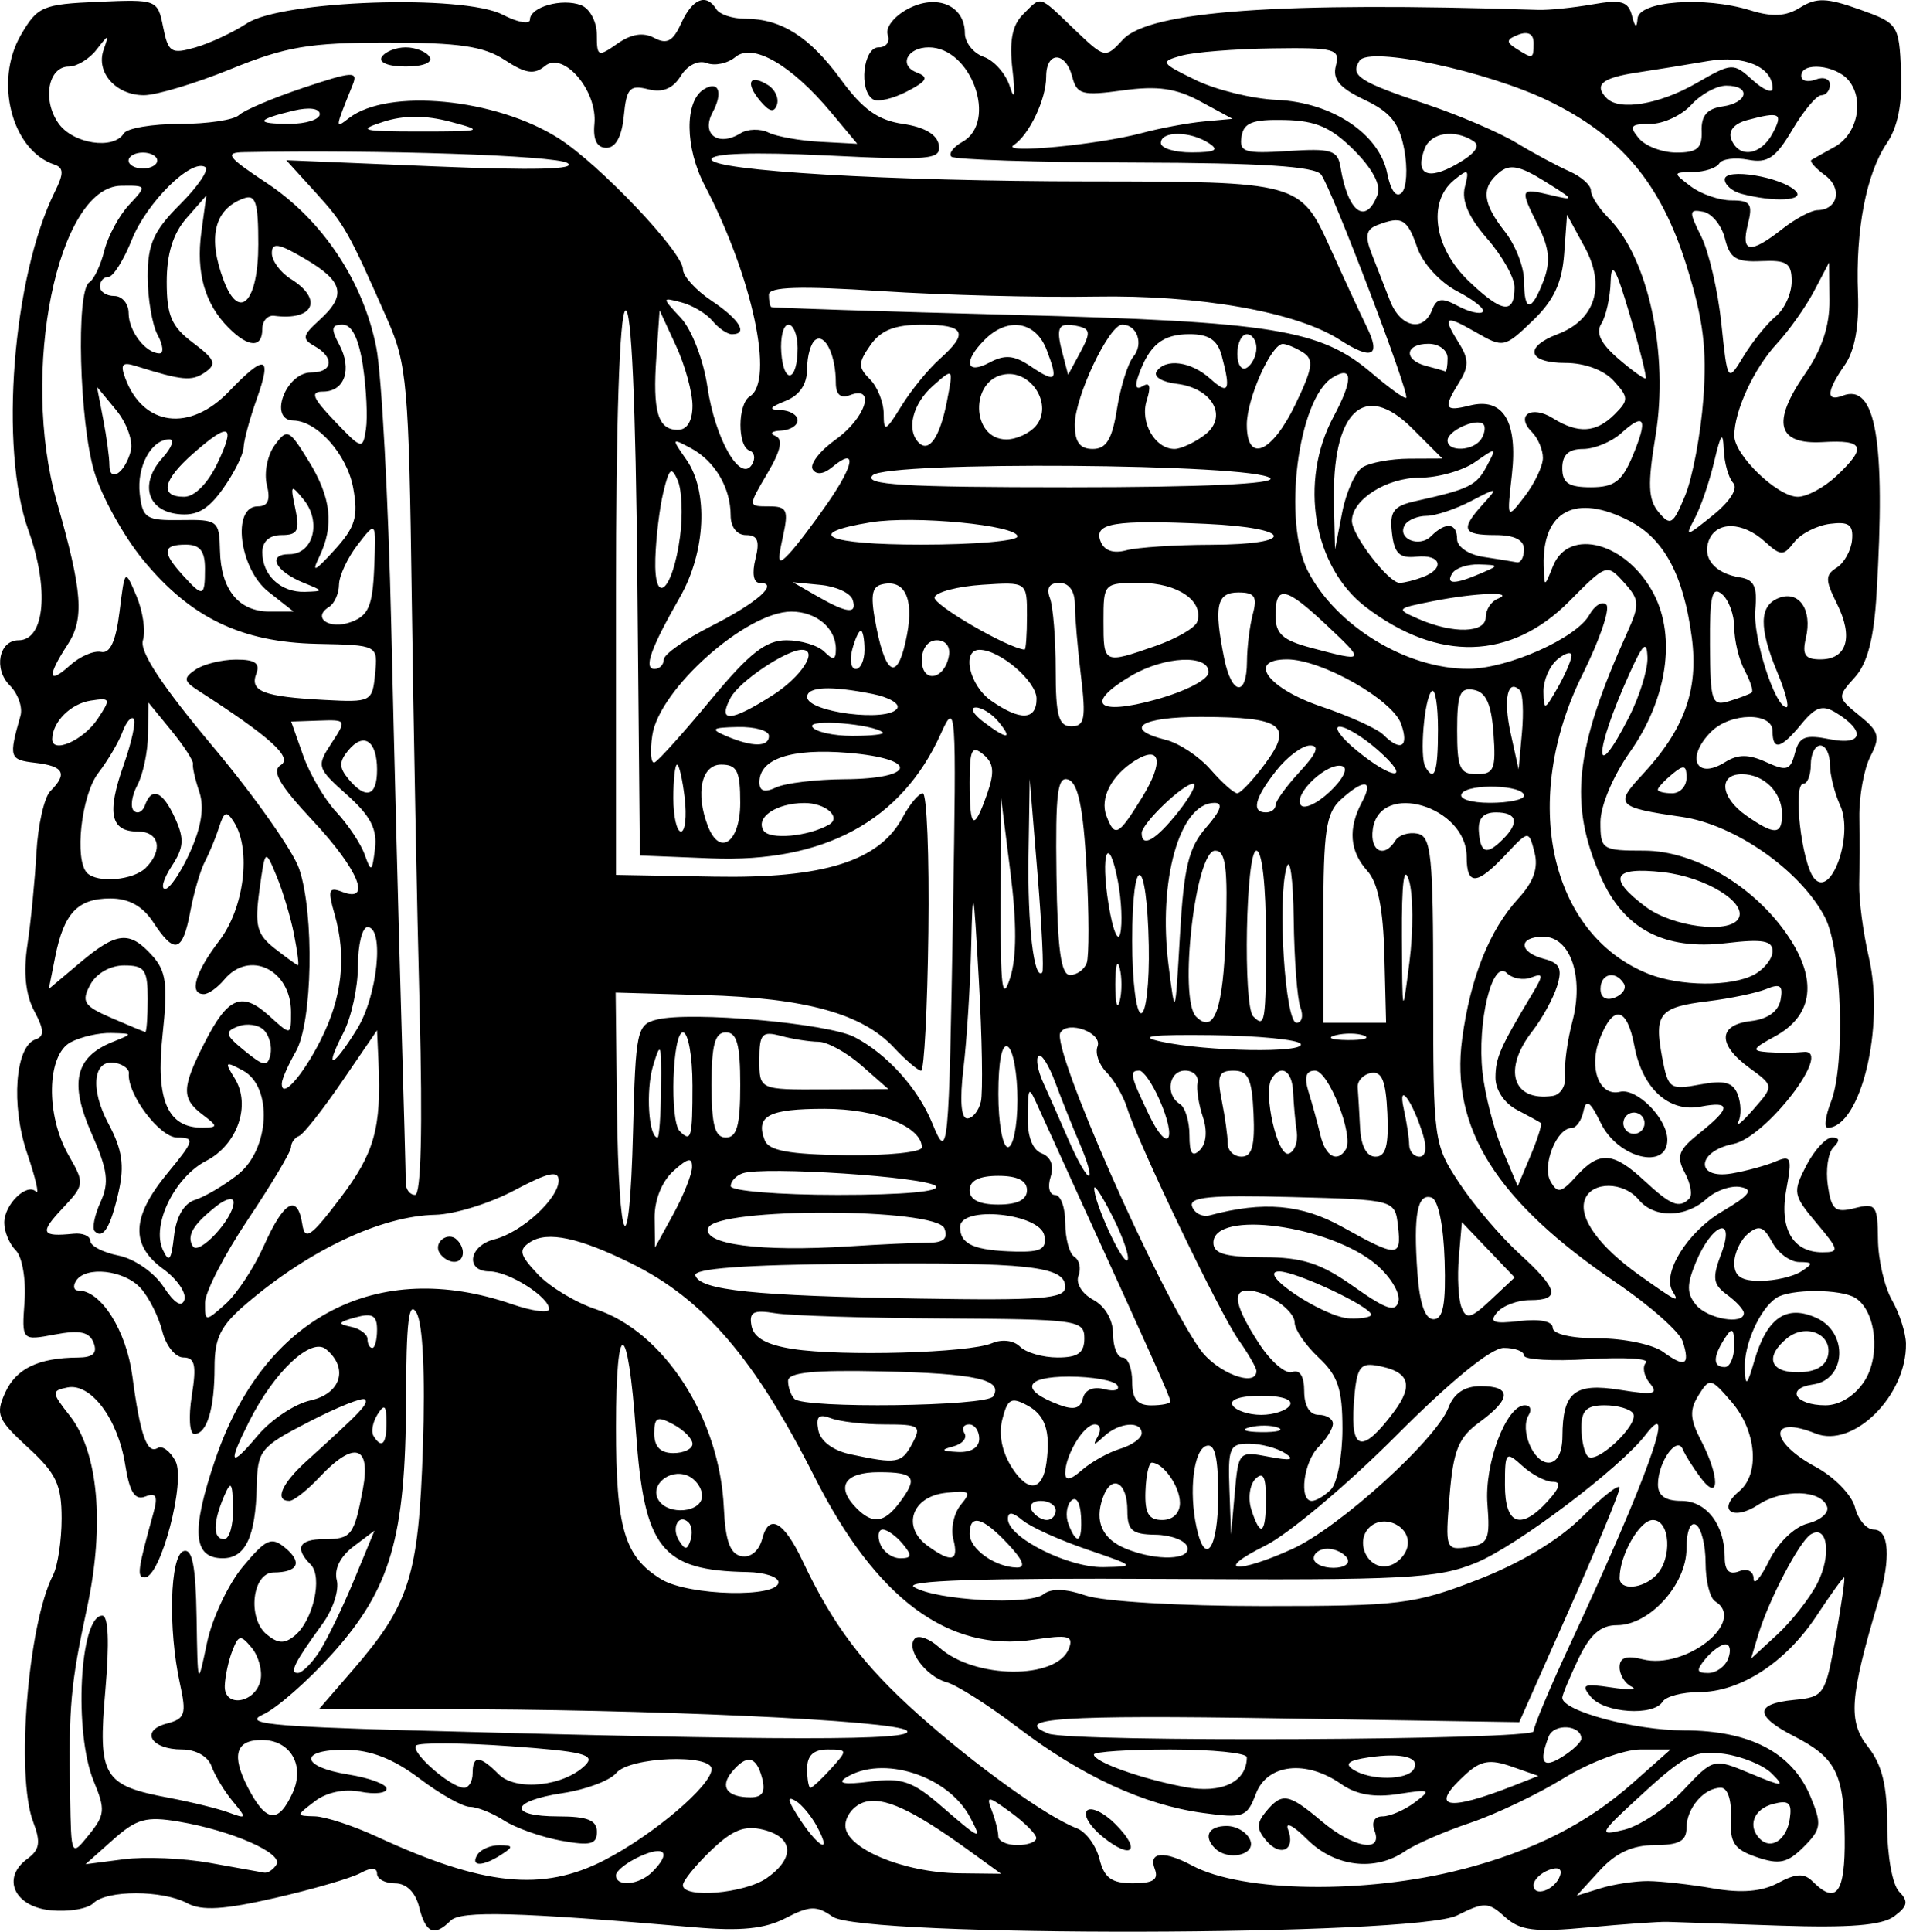 <?xml version="1.0" encoding="UTF-8" standalone="no"?>
<!-- Created with Inkscape (http://www.inkscape.org/) -->

<svg
   width="102.978mm"
   height="104.322mm"
   viewBox="0 0 102.978 104.322"
   version="1.1"
   id="svg5"
   inkscape:version="1.1 (c4e8f9ed74, 2021-05-24)"
   sodipodi:docname="ornatee.svg"
   xmlns:inkscape="http://www.inkscape.org/namespaces/inkscape"
   xmlns:sodipodi="http://sodipodi.sourceforge.net/DTD/sodipodi-0.dtd"
   xmlns="http://www.w3.org/2000/svg"
   xmlns:svg="http://www.w3.org/2000/svg">
  <sodipodi:namedview
     id="namedview7"
     pagecolor="#ffffff"
     bordercolor="#666666"
     borderopacity="1.0"
     inkscape:pageshadow="2"
     inkscape:pageopacity="0.0"
     inkscape:pagecheckerboard="0"
     inkscape:document-units="mm"
     showgrid="false"
     inkscape:zoom="0.66903058"
     inkscape:cx="-589.65914"
     inkscape:cy="223.45765"
     inkscape:window-width="2506"
     inkscape:window-height="1403"
     inkscape:window-x="1974"
     inkscape:window-y="0"
     inkscape:window-maximized="1"
     inkscape:current-layer="layer1" />
  <defs
     id="defs2" />
  <g
     inkscape:label="Layer 1"
     inkscape:groupmode="layer"
     id="layer1"
     transform="translate(-291.584,-152.408)">
    <path
       style="fill:#000000;stroke-width:0.516"
       d="m 314.233,255.41 c -0.203,-0.808 -0.69,-1.291 -1.301,-1.291 -0.537,0 -0.977,-0.234 -0.977,-0.521 0,-0.338 -0.316,-0.349 -0.904,-0.031 -0.497,0.27 -2.567,0.872 -4.6,1.339 -2.765,0.635 -3.96,0.708 -4.743,0.289 -1.344,-0.72 -4.36,-0.723 -5.077,-0.006 -0.305,0.305 -1.337,0.479 -2.294,0.387 -1.978,-0.19 -2.692,-1.745 -1.276,-2.78 0.673,-0.492 0.736,-0.895 0.314,-2.004 -0.943,-2.48 -0.28,-10.681 1.077,-13.321 0.253,-0.493 0.461,-1.871 0.461,-3.062 0,-1.817 -0.292,-2.433 -1.819,-3.831 -1.64,-1.502 -1.761,-1.793 -1.228,-2.962 0.592,-1.3 1.797,-1.88 3.934,-1.893 0.813,-0.006 1.058,-0.236 0.844,-0.794 -0.228,-0.593 -0.743,-0.704 -2.094,-0.451 -1.792,0.336 -1.792,0.336 -1.638,-1.789 0.085,-1.18 -0.125,-2.404 -0.472,-2.751 -0.344,-0.344 -0.626,-1.015 -0.626,-1.492 0,-0.993 1.22,-2.183 1.723,-1.68 0.185,0.185 -0.035,-0.754 -0.489,-2.087 -0.881,-2.586 -0.642,-5.77 0.461,-6.141 0.484,-0.162 0.466,-0.518 -0.075,-1.534 -0.469,-0.88 -0.592,-2.075 -0.368,-3.57 0.185,-1.236 0.405,-3.474 0.487,-4.973 0.083,-1.499 0.422,-2.998 0.755,-3.331 0.942,-0.942 0.725,-1.348 -0.816,-1.526 -1.404,-0.162 -1.443,-0.284 -0.801,-2.539 0.129,-0.455 -0.131,-1.193 -0.578,-1.64 -0.888,-0.888 -0.586,-2.439 0.475,-2.439 1.421,0 1.669,-2.779 0.531,-5.939 -1.582,-4.392 -0.855,-13.688 1.431,-18.288 0.49,-0.985 0.482,-1.292 -0.035,-1.466 -2.3,-0.772 -3.258,-4.5 -1.8,-7.001 0.899,-1.541 1.168,-1.656 4.172,-1.786 3.176,-0.137 3.214,-0.122 3.512,1.369 0.273,1.365 0.436,1.468 1.731,1.097 0.786,-0.225 2.042,-0.811 2.791,-1.302 1.899,-1.244 11.677,-1.578 13.816,-0.472 0.813,0.42 1.478,0.542 1.478,0.27 0,-0.684 1.74,-1.174 2.767,-0.779 0.466,0.179 0.847,0.894 0.847,1.59 0,1.192 0.064,1.22 1.113,0.486 0.755,-0.529 1.396,-0.628 1.992,-0.309 0.681,0.364 1.01,0.184 1.458,-0.799 0.606,-1.33 1.352,-1.627 1.892,-0.754 0.175,0.284 0.875,0.516 1.555,0.516 1.954,0 3.486,0.97 5.176,3.28 1.184,1.617 2.006,2.205 3.357,2.4 1.148,0.166 1.841,0.571 1.934,1.132 0.132,0.795 -0.42,0.847 -6.068,0.572 -3.955,-0.193 -6.213,-0.117 -6.213,0.208 0,0.619 9.638,1.184 20.35,1.192 11.344,0.008 11.473,0.043 13.058,3.554 0.718,1.592 1.618,3.534 2,4.315 0.772,1.581 0.278,1.81 -1.472,0.683 -2.334,-1.503 -7.589,-2.429 -13.22,-2.329 -3.015,0.054 -8.212,-0.08 -11.549,-0.296 -4.416,-0.286 -6.068,-0.234 -6.068,0.193 0,0.323 0.058,0.624 0.129,0.669 0.071,0.045 5.939,0.234 13.039,0.42 14.047,0.367 16.639,0.785 19.386,3.13 0.959,0.818 1.805,1.427 1.88,1.351 0.207,-0.207 -4.041,-11.348 -4.599,-12.06 -0.347,-0.443 -3.245,-0.628 -10.082,-0.645 -5.278,-0.014 -9.73,-0.158 -9.893,-0.321 -0.164,-0.164 0.107,-0.524 0.602,-0.801 1.921,-1.075 0.483,-5.1 -1.822,-5.1 -1.175,0 -1.64,0.977 -0.647,1.358 0.668,0.256 0.563,0.455 -0.537,1.026 -0.751,0.39 -1.574,0.58 -1.828,0.423 -0.78,-0.482 -0.535,-2.807 0.296,-2.807 0.417,0 0.641,-0.305 0.498,-0.678 -0.144,-0.376 0.337,-0.997 1.083,-1.396 1.564,-0.837 3.081,-0.195 3.085,1.306 0.002,0.508 0.461,1.084 1.021,1.281 0.56,0.196 1.194,0.917 1.409,1.6 0.255,0.81 0.304,0.491 0.141,-0.914 -0.178,-1.535 -0.016,-2.392 0.561,-2.969 1.025,-1.025 0.816,-1.085 2.773,0.786 1.668,1.594 1.674,1.595 2.638,0.56 1.442,-1.548 8.505,-2.052 22.438,-1.601 0.568,0.018 1.884,-0.115 2.925,-0.297 1.561,-0.273 1.934,-0.166 2.135,0.609 0.168,0.651 0.262,0.699 0.303,0.157 0.073,-0.953 3.622,-1.213 6.09,-0.446 1.197,0.372 1.928,0.331 2.7,-0.151 0.87,-0.544 1.439,-0.526 3.196,0.101 2.092,0.746 2.14,0.817 2.251,3.345 0.076,1.732 -0.175,3.007 -0.763,3.873 -1.116,1.643 -1.701,4.679 -1.567,8.122 0.069,1.766 -0.176,3.101 -0.706,3.859 -0.994,1.419 -1.037,2.016 -0.12,1.664 1.795,-0.689 2.325,2.411 1.831,10.704 -0.144,2.423 -0.491,3.751 -1.176,4.508 -0.954,1.055 -0.95,1.09 0.249,2.061 1.068,0.865 1.142,1.14 0.594,2.205 -0.344,0.67 -0.613,2.147 -0.597,3.283 0.016,1.136 0.012,2.763 -0.008,3.615 -0.02,0.852 0.216,2.638 0.524,3.969 0.867,3.742 -0.443,9.154 -2.225,9.192 -0.206,0.004 -0.125,-0.631 0.18,-1.412 0.783,-2.006 0.582,-8.195 -0.323,-9.944 -1.305,-2.524 -4.862,-5.021 -7.744,-5.436 -3.487,-0.503 -3.639,-0.659 -2.167,-2.234 2.309,-2.47 3.088,-4.617 2.71,-7.465 -0.446,-3.361 -1.493,-5.314 -3.367,-6.284 -2.9,-1.5 -4.713,-0.557 -4.632,2.41 0.033,1.196 0.033,1.196 0.5,0.034 0.86,-2.14 4.021,-1.259 5.458,1.521 1.205,2.33 0.697,5.681 -1.287,8.496 -0.925,1.313 -1.606,2.928 -1.606,3.812 0,1.477 0.087,1.534 2.36,1.534 2.837,0 6.228,2.09 7.974,4.915 1.388,2.246 1.066,4.046 -0.916,5.122 -1.225,0.665 -1.276,0.778 -0.381,0.847 0.568,0.044 1.442,0.038 1.942,-0.012 1.638,-0.167 -2.019,4.611 -3.801,4.968 -1.997,0.399 -2.071,1.935 -0.077,1.593 0.781,-0.134 1.843,-0.424 2.36,-0.644 0.842,-0.359 0.903,-0.204 0.587,1.482 -0.4,2.13 0.332,3.42 1.939,3.42 0.941,0 0.917,-0.117 -0.317,-1.584 -1.263,-1.501 -1.292,-1.662 -0.549,-3.098 0.431,-0.833 1.056,-1.515 1.39,-1.515 0.414,0 0.438,0.168 0.078,0.528 -0.291,0.291 -0.427,1.218 -0.304,2.061 0.194,1.321 0.395,1.49 1.458,1.223 1.138,-0.286 1.234,-0.156 1.251,1.683 0.01,1.096 0.35,2.573 0.756,3.284 0.406,0.71 0.746,1.768 0.756,2.35 0.048,2.803 -2.846,5.676 -4.888,4.853 -2.536,-1.023 -2.526,0.438 0.012,1.805 1.002,0.54 1.955,1.521 2.122,2.183 0.166,0.662 0.625,1.203 1.021,1.203 0.827,0 0.927,1.549 0.247,3.836 -1.558,5.241 -1.65,6.516 -0.569,7.89 0.765,0.973 1.041,2.098 1.041,4.249 0,1.647 0.282,3.211 0.646,3.58 0.517,0.524 0.463,0.789 -0.273,1.333 -0.659,0.487 -2.409,0.628 -6.197,0.5 -2.903,-0.098 -5.627,-0.19 -6.053,-0.204 -0.426,-0.014 -2.352,0.121 -4.281,0.301 -2.902,0.271 -3.676,0.174 -4.488,-0.562 -0.903,-0.817 -1.113,-0.824 -2.597,-0.083 -2.257,1.126 -32.131,1.186 -33.728,0.068 -0.874,-0.612 -1.238,-0.602 -2.547,0.075 -1.13,0.584 -2.42,0.713 -4.958,0.493 -9.519,-0.822 -12.589,-0.906 -13.138,-0.357 -0.882,0.882 -1.347,0.684 -1.7,-0.721 z m 18.78,-1.578 c 1.529,-1.071 1.452,-2.198 -0.177,-2.607 -1.022,-0.257 -1.671,-0.001 -2.84,1.12 -0.834,0.799 -1.516,1.641 -1.516,1.872 0,0.734 3.34,0.451 4.533,-0.384 z m 37.557,-0.466 c 3.883,-1.012 6.737,-2.456 9.25,-4.684 l 2.023,-1.793 h -1.627 c -0.908,0 -2.751,0.692 -4.17,1.564 -1.398,0.86 -3.668,1.942 -5.043,2.403 -1.375,0.461 -2.958,1.151 -3.519,1.534 -1.623,1.108 -3.787,0.842 -5.277,-0.647 -0.738,-0.738 -1.203,-0.978 -1.032,-0.533 0.427,1.113 -0.416,1.521 -1.198,0.579 -0.507,-0.611 -0.506,-0.928 0.004,-1.544 0.869,-1.047 1.218,-0.987 3.004,0.516 1.721,1.448 3.332,1.739 2.863,0.516 -0.178,-0.464 -0.004,-0.775 0.434,-0.775 0.402,0 1.182,-0.338 1.734,-0.751 0.924,-0.692 0.854,-0.728 -0.89,-0.456 -1.301,0.203 -2.265,0.034 -3.084,-0.54 -1.893,-1.326 -3.99,-1.087 -4.603,0.524 -0.483,1.27 -0.672,1.338 -2.874,1.036 -3.178,-0.436 -6.539,-1.987 -9.983,-4.608 -1.573,-1.197 -3.305,-2.299 -3.848,-2.447 -1.147,-0.314 -2.249,-1.836 -1.715,-2.37 0.201,-0.201 0.789,0.018 1.307,0.485 1.897,1.717 6.358,1.757 7.009,0.062 0.264,-0.688 -0.026,-0.76 -1.918,-0.476 -4.586,0.688 -8.499,-2.217 -11.81,-8.764 -3.242,-6.411 -5.981,-9.609 -9.896,-11.55 -2.824,-1.4 -4.55,-1.767 -5.479,-1.163 -0.646,0.42 -0.585,0.682 0.405,1.736 0.641,0.683 2.055,1.535 3.142,1.894 3.678,1.214 6.689,5.878 6.912,10.707 0.083,1.804 0.338,2.51 0.951,2.627 0.502,0.096 0.953,-0.283 1.127,-0.95 0.361,-1.382 1.166,-0.931 2.186,1.224 1.63,3.445 3.247,5.592 6.211,8.247 3.091,2.769 6.962,5.55 8.602,6.179 0.489,0.187 1.037,0.932 1.218,1.654 0.257,1.024 0.655,1.313 1.807,1.313 1.101,0 1.401,-0.197 1.18,-0.775 -0.355,-0.925 0.494,-0.999 2.029,-0.178 2.712,1.451 9.41,1.543 14.57,0.199 z m -19.424,-1.771 c -0.679,-0.551 -1.054,-1.183 -0.833,-1.404 0.221,-0.222 0.905,0.1 1.521,0.716 1.453,1.453 0.917,1.989 -0.687,0.689 z m 6.081,0.631 c -0.643,-0.643 -0.348,-1.205 0.633,-1.205 0.538,0 1.111,0.349 1.275,0.775 0.303,0.791 -1.207,1.132 -1.908,0.43 z m 18.644,1.474 c 0.126,-0.377 -0.11,-0.493 -0.613,-0.3 -0.45,0.173 -0.818,0.541 -0.818,0.818 0,0.679 1.174,0.254 1.431,-0.518 z m 4.766,0.296 c 0.71,0.006 2.292,0.184 3.514,0.397 1.519,0.264 2.627,0.171 3.496,-0.294 0.978,-0.523 1.414,-0.54 1.882,-0.072 1.269,1.269 1.751,0.609 1.722,-2.36 -0.034,-3.47 -0.463,-4.331 -2.74,-5.495 -2.133,-1.09 -2.133,-1.755 -10e-4,-1.96 1.624,-0.157 1.695,-0.264 2.252,-3.389 0.316,-1.775 0.522,-3.228 0.457,-3.228 -0.065,0 -0.739,0.939 -1.498,2.086 -1.668,2.521 -4.116,4.107 -6.343,4.109 -0.906,10e-4 -1.791,0.234 -1.967,0.518 -0.489,0.791 -3.149,0.614 -3.873,-0.258 -0.555,-0.668 -0.405,-0.738 1.099,-0.511 0.958,0.145 1.451,0.125 1.096,-0.043 -0.355,-0.168 -0.646,-0.64 -0.646,-1.048 0,-0.524 0.362,-0.651 1.235,-0.431 2.342,0.588 5.663,-2.059 3.929,-3.131 -0.284,-0.175 -0.516,-1.105 -0.516,-2.066 0,-0.961 -0.232,-1.89 -0.516,-2.066 -0.302,-0.187 -0.516,0.347 -0.516,1.284 0,1.938 -1.996,4.138 -3.754,4.138 -0.887,0 -1.456,0.497 -2.089,1.825 -0.479,1.004 -0.87,1.945 -0.87,2.092 0,0.713 3.91,1.764 6.568,1.765 3.579,0.002 5.858,1.197 6.849,3.589 0.616,1.487 0.58,1.75 -0.375,2.704 -0.872,0.872 -1.315,0.969 -2.531,0.554 -1.23,-0.42 -1.461,-0.772 -1.398,-2.127 0.045,-0.959 -0.177,-1.623 -0.542,-1.623 -0.911,0 -1.858,1.105 -1.858,2.169 0,0.709 -0.408,0.93 -1.717,0.93 -1.198,0 -2.096,0.414 -2.969,1.367 l -1.252,1.368 1.291,-0.402 c 0.71,-0.221 1.872,-0.397 2.582,-0.391 z m -56.4,-1.129 c 2.633,-1.353 5.792,-4.035 5.792,-4.916 0,-0.839 -4.423,-0.664 -5.143,0.204 -0.342,0.412 -1.649,0.903 -2.903,1.091 -2.846,0.427 -2.989,1.258 -0.216,1.258 1.555,0 2.066,0.206 2.066,0.832 0,0.68 -0.354,0.767 -1.937,0.478 -1.065,-0.195 -2.451,-0.685 -3.08,-1.09 -0.629,-0.405 -1.459,-0.736 -1.845,-0.736 -0.385,0 -1.614,-0.691 -2.729,-1.535 -1.396,-1.056 -2.632,-1.539 -3.965,-1.549 -2.572,-0.019 -2.481,0.919 0.129,1.337 1.136,0.182 2.066,0.527 2.066,0.768 0,0.241 -0.639,0.313 -1.42,0.16 -0.864,-0.169 -1.824,0.032 -2.453,0.513 -1.033,0.79 -1.033,0.79 0,0.818 0.568,0.016 2.079,0.511 3.357,1.103 5.735,2.652 8.941,2.983 12.282,1.265 z m -6.86,-0.297 c 0.175,-0.284 0.712,-0.513 1.192,-0.509 0.753,0.008 0.766,0.077 0.099,0.509 -1.011,0.654 -1.695,0.654 -1.291,0 z m 9.45,0.93 c 1.035,-1.035 0.695,-1.458 -0.671,-0.836 -0.71,0.324 -1.291,0.783 -1.291,1.022 0,0.644 1.251,0.525 1.962,-0.186 z m -20.304,-0.398 c 0.374,-0.606 -2.42,-1.834 -5.268,-2.315 -1.775,-0.3 -2.289,-0.159 -3.562,0.975 l -1.488,1.325 2.066,-0.269 c 1.136,-0.148 3.228,-0.059 4.648,0.197 1.42,0.256 2.743,0.493 2.939,0.527 0.196,0.033 0.496,-0.165 0.666,-0.44 z m 37.396,-0.768 c -3.051,-2.206 -4.616,-2.925 -5.654,-2.596 -0.554,0.176 -1.007,0.744 -1.007,1.262 0,1.225 3.139,2.541 6.144,2.576 l 2.271,0.026 -1.755,-1.269 z m -47.267,-3.721 c -1.092,-2.615 -0.768,-8.953 0.458,-8.953 0.333,0 0.392,1.447 0.166,4.045 -0.406,4.659 -0.13,5.124 3.452,5.798 1.204,0.227 2.654,0.584 3.222,0.794 0.967,0.358 0.98,0.319 0.208,-0.609 -0.454,-0.545 -0.969,-1.398 -1.146,-1.895 -0.188,-0.531 -0.848,-0.904 -1.597,-0.904 -1.675,0 -2.279,-1.018 -0.829,-1.398 1.002,-0.262 1.083,-0.504 0.719,-2.16 -0.647,-2.946 -0.54,-6.906 0.192,-7.154 0.474,-0.161 0.662,0.787 0.707,3.568 0.061,3.787 0.061,3.787 0.562,1.389 0.276,-1.319 1.148,-3.173 1.939,-4.12 1.259,-1.508 1.543,-1.634 2.29,-1.014 0.946,0.785 0.694,1.319 -0.629,1.329 -1.155,0.01 -1.432,2.466 -0.377,3.342 0.613,0.508 0.971,0.523 1.525,0.064 0.995,-0.826 1.517,-3.172 0.854,-3.835 -0.884,-0.884 -0.63,-1.371 0.716,-1.371 1.489,0 1.632,-0.184 2.107,-2.715 0.442,-2.355 -0.485,-2.61 -2.334,-0.642 -0.667,0.71 -1.405,1.291 -1.639,1.291 -0.817,0 -0.417,-0.933 0.917,-2.141 2.994,-2.71 3.381,-3.119 3.161,-3.339 -0.126,-0.126 -1.482,0.416 -3.012,1.205 -2.644,1.362 -2.786,1.538 -2.83,3.5 -0.061,2.707 -0.612,3.873 -1.833,3.873 -1.614,0 -1.724,-1.472 -0.4,-5.352 2.624,-7.689 8.736,-10.881 16.028,-8.368 1.101,0.379 2.001,0.497 2.001,0.263 0,-0.654 -2.181,-2.034 -3.213,-2.034 -1.331,0 -1.128,-1.385 0.254,-1.731 1.473,-0.37 3.475,-2.202 3.475,-3.18 0,-0.565 -0.566,-0.439 -2.401,0.537 -1.32,0.702 -3.238,1.294 -4.26,1.316 -2.91,0.061 -6.775,1.877 -10.198,4.791 -1.404,1.195 -1.731,1.846 -1.731,3.443 0,2.245 -0.413,3.604 -1.094,3.604 -0.257,0 -0.319,-0.93 -0.137,-2.066 0.264,-1.648 0.172,-2.066 -0.454,-2.066 -0.432,0 -0.944,-0.639 -1.139,-1.42 -0.195,-0.781 -0.721,-1.827 -1.169,-2.324 -0.886,-0.983 -2.983,-1.215 -3.495,-0.387 -0.175,0.284 -0.117,0.516 0.13,0.516 1.224,0 2.589,2.157 2.914,4.606 0.424,3.198 0.796,4.254 1.373,3.897 0.24,-0.148 0.67,0.167 0.956,0.701 0.575,1.075 -0.797,6.288 -1.655,6.288 -0.441,0 -0.388,-0.399 0.471,-3.493 0.249,-0.897 0.146,-1.101 -0.442,-0.876 -0.57,0.219 -0.85,-0.226 -1.091,-1.738 -0.393,-2.46 -1.855,-4.405 -3.119,-4.15 -0.87,0.175 -0.862,0.27 0.126,1.522 1.545,1.959 1.9,5.887 0.937,10.371 -0.892,4.156 -0.995,5.305 -0.914,10.168 0.055,3.285 0.055,3.285 1.019,2.094 0.864,-1.067 0.891,-1.367 0.258,-2.881 z m 18.681,-28.54 c -0.353,-0.571 0.462,-1.187 0.939,-0.71 0.491,0.491 0.399,1.191 -0.156,1.191 -0.267,0 -0.62,-0.216 -0.783,-0.481 z m 20.391,30.977 c -0.296,-0.552 -0.804,-1.169 -1.131,-1.371 -0.398,-0.246 -0.455,-0.127 -0.175,0.359 1.108,1.92 2.277,2.826 1.306,1.012 z m 11.846,0.617 c -0.01,-0.213 -0.631,-0.836 -1.382,-1.384 -1.241,-0.905 -1.334,-0.913 -1.017,-0.087 0.192,0.5 0.349,1.123 0.349,1.384 0,0.261 0.465,0.474 1.033,0.474 0.568,0 1.026,-0.174 1.017,-0.387 z m 40.714,-1.033 c 0.128,-0.867 -0.051,-1.026 -0.904,-0.803 -1.051,0.275 -1.398,1.201 -0.708,1.89 0.608,0.608 1.445,0.044 1.612,-1.087 z m -44.298,-0.102 c -1.202,-2.245 -4.735,-3.363 -6.701,-2.12 -0.494,0.313 -0.056,0.385 1.291,0.213 1.731,-0.221 2.311,-0.024 3.846,1.305 2.152,1.865 2.262,1.907 1.563,0.602 z m 38.528,-1.428 c 1.649,-1.748 1.649,-1.748 3.629,-0.924 1.794,0.746 1.904,0.747 1.17,0.008 -0.446,-0.449 -1.608,-0.927 -2.582,-1.063 -1.544,-0.215 -2.104,0.057 -4.354,2.114 -2.428,2.22 -2.49,2.339 -1.047,1.987 0.844,-0.206 2.277,-1.161 3.183,-2.122 z m -75.12,0.126 c 0.679,-1.491 -0.119,-2.856 -1.669,-2.856 -1.409,0 -1.65,0.825 -0.75,2.567 0.981,1.898 1.649,1.978 2.419,0.289 z m 66.013,-0.404 1.291,-0.509 -1.45,-0.508 c -1.153,-0.404 -1.655,-0.322 -2.453,0.4 -2.043,1.849 -1.087,2.075 2.612,0.617 z m -40.646,-0.386 c -0.315,-1.204 -0.826,-1.31 -1.631,-0.34 -0.674,0.812 -0.264,1.373 1.003,1.373 0.644,0 0.822,-0.292 0.628,-1.033 z m 26.187,-1.132 c 0,-0.23 -1.859,-0.418 -4.131,-0.418 -2.272,0 -4.131,0.122 -4.131,0.271 0,0.399 2.539,1.307 4.906,1.756 1.995,0.378 3.357,-0.275 3.357,-1.609 z m -41.829,0.873 c 0,-0.993 0.385,-0.98 1.412,0.048 0.929,0.929 3.531,0.653 4.68,-0.496 0.567,-0.567 -0.128,-0.741 -4.081,-1.022 -2.62,-0.186 -4.9,-0.202 -5.066,-0.035 -0.336,0.338 1.875,2.28 2.596,2.28 0.253,0 0.459,-0.349 0.459,-0.775 z m 19.365,-0.258 c 0.907,-1.002 0.902,-1.033 -0.178,-1.033 -0.769,0 -1.113,0.32 -1.113,1.033 0,0.568 0.08,1.033 0.178,1.033 0.098,0 0.599,-0.465 1.113,-1.033 z m 31.473,0.044 c 0.4,-0.647 -0.611,-0.918 -2.431,-0.651 -1.086,0.159 -1.32,0.349 -0.821,0.665 0.926,0.587 2.886,0.578 3.253,-0.014 z m 9.064,-1.662 c 0,-0.748 -1.485,-0.845 -1.765,-0.114 -0.543,1.414 -0.317,1.752 0.732,1.096 0.568,-0.355 1.033,-0.797 1.033,-0.982 z M 340.58,245.873 c -0.556,-0.556 -14.098,-1.175 -25.42,-1.162 l -6.349,0.008 1.852,-2.142 c 3.058,-3.536 3.54,-5.073 3.77,-12.036 0.129,-3.907 -7.8e-4,-6.638 -0.345,-7.23 -0.417,-0.717 -0.556,0.452 -0.568,4.765 -0.02,7.354 -0.835,10.143 -3.984,13.646 -1.325,1.474 -3.007,2.949 -3.739,3.278 -1.089,0.49 0.352,0.645 7.965,0.857 20.161,0.56 27.366,0.564 26.817,0.016 z m 33.86,0.035 c 0,-0.256 0.903,-2.405 2.008,-4.777 4.115,-8.838 5.807,-13.538 4.044,-11.236 -1.368,1.786 -6.954,6.003 -9.15,6.907 -2.091,0.861 -3.772,0.949 -16.783,0.876 -9.93,-0.055 -14.187,0.083 -13.589,0.441 1.203,0.721 6.22,0.997 6.994,0.384 0.414,-0.327 1.204,-0.303 2.272,0.069 0.92,0.321 5.111,0.571 9.574,0.571 7.425,0 8.174,-0.091 11.606,-1.42 2.331,-0.903 4.398,-2.148 5.67,-3.417 1.101,-1.098 2.002,-1.796 2.002,-1.549 5e-5,0.246 -1.22,3.195 -2.711,6.552 l -2.711,6.104 -13.039,-0.207 c -11.689,-0.186 -14.446,-0.002 -12.394,0.826 1.174,0.474 26.207,0.356 26.207,-0.123 z m -68.774,-2.793 c 0.098,-0.507 -0.121,-1.283 -0.486,-1.722 -0.593,-0.714 -0.704,-0.698 -1.039,0.154 -0.206,0.525 -0.392,1.377 -0.412,1.895 -0.048,1.236 1.692,0.943 1.937,-0.327 z m 3.177,-1.518 c 0.413,-0.639 1.251,-2.369 1.863,-3.845 l 1.112,-2.683 -1.143,0.862 c -0.707,0.534 -1.048,1.226 -0.894,1.816 0.137,0.525 -0.204,1.576 -0.757,2.337 -1.523,2.093 -1.817,2.674 -1.353,2.674 0.232,0 0.761,-0.523 1.174,-1.162 z m 76.112,0.387 c 0.164,-0.426 0.101,-0.775 -0.14,-0.775 -0.24,0 -0.726,0.349 -1.08,0.775 -0.523,0.631 -0.497,0.775 0.14,0.775 0.43,0 0.916,-0.349 1.08,-0.775 z m 4.806,-4.049 c 0.793,-1.525 0.57,-3.23 -0.348,-2.662 -0.614,0.379 -2.271,3.548 -2.834,5.42 l -0.389,1.291 1.404,-1.291 c 0.772,-0.71 1.748,-1.951 2.167,-2.758 z m -56.12,-0.083 c -0.002,-0.284 -0.757,-0.53 -1.678,-0.546 -4.638,-0.082 -5.573,-1.252 -6.017,-7.536 -0.436,-6.167 -1.08,-6.34 -1.08,-0.291 0,5.484 0.455,7.008 2.455,8.222 1.472,0.893 6.327,1.009 6.321,0.151 z m 47.41,-0.361 c 0.899,-0.899 0.781,-2.995 -0.168,-2.995 -0.708,0 -1.795,1.896 -1.795,3.132 0,0.684 1.227,0.599 1.962,-0.137 z m 8.198,-2.806 c 0.685,-0.172 1.159,-0.575 1.053,-0.896 -0.306,-0.931 -2.384,-0.994 -3.729,-0.113 -1.37,0.897 -2.239,0.274 -1.024,-0.734 1.13,-0.938 0.937,-3.254 -0.403,-4.813 -1.129,-1.314 -1.194,-1.327 -1.793,-0.369 -0.494,0.791 -0.467,1.29 0.136,2.445 1.018,1.952 1.011,3.371 -0.01,2.023 -0.407,-0.537 -0.846,-1.234 -0.977,-1.549 -0.314,-0.756 -1.33,0.669 -1.341,1.881 -0.006,0.618 0.394,0.904 1.265,0.904 1.355,0 2.342,1.285 2.342,3.048 0,0.722 0.243,0.958 0.775,0.753 0.452,-0.174 0.779,-0.006 0.786,0.404 0.006,0.385 0.386,-0.058 0.843,-0.985 0.474,-0.962 1.365,-1.82 2.076,-1.998 z m -43.21,1.102 c -1.371,-1.459 -2.066,-1.642 -2.066,-0.542 0,0.814 1.368,1.792 2.543,1.817 0.504,0.012 0.353,-0.391 -0.477,-1.275 z m 4.279,0.301 c -1.481,-0.505 -3.049,-1.214 -3.486,-1.576 -0.551,-0.457 -0.793,-0.479 -0.793,-0.071 0,0.996 3.258,2.636 5.164,2.6 1.757,-0.033 1.733,-0.06 -0.885,-0.952 z m 11.092,-0.032 c 2.517,-1.142 7.77,-5.895 8.431,-7.627 0.298,-0.781 0.871,-1.162 1.747,-1.162 1.68,0 1.656,0.69 -0.068,1.946 -1.138,0.829 -1.413,1.502 -1.617,3.961 -0.239,2.881 -0.212,2.957 0.984,2.788 1.103,-0.156 1.212,-0.395 1.061,-2.318 -0.173,-2.194 1.018,-5.344 2.02,-5.344 0.293,0 0.389,0.234 0.212,0.521 -0.496,0.803 0.241,2.577 1.07,2.577 0.461,0 0.743,-0.535 0.748,-1.42 0.014,-2.389 0.651,-2.903 3.117,-2.509 1.832,0.293 2.099,0.233 1.606,-0.36 -0.325,-0.391 -0.418,-0.892 -0.208,-1.111 0.211,-0.22 -1.186,-0.304 -3.103,-0.186 -1.917,0.117 -3.486,0.028 -3.486,-0.198 0,-0.226 -0.491,-0.412 -1.091,-0.412 -0.688,0 -2.849,1.763 -5.855,4.777 -2.62,2.627 -5.789,5.285 -7.042,5.907 -2.82,1.398 -1.554,1.546 1.473,0.172 z m 2.961,0.506 c -0.175,-0.284 -0.654,-0.516 -1.063,-0.516 -0.409,0 -0.744,0.232 -0.744,0.516 0,0.284 0.478,0.516 1.063,0.516 0.585,0 0.92,-0.232 0.744,-0.516 z m 3.26,-0.653 c 0.206,-1.067 -1.285,-1.786 -2.072,-1 -0.787,0.787 -0.068,2.278 0.999,2.072 0.495,-0.095 0.977,-0.578 1.073,-1.073 z m -27.273,-0.122 c -0.354,-0.426 -0.84,-0.775 -1.08,-0.775 -0.24,0 -0.303,0.349 -0.14,0.775 0.164,0.426 0.649,0.775 1.08,0.775 0.637,0 0.663,-0.144 0.14,-0.775 z m 2.731,-0.261 c -0.149,-0.57 0.034,-1.403 0.406,-1.851 0.594,-0.716 0.492,-0.795 -0.838,-0.643 -1.812,0.207 -2.361,1.829 -0.965,2.85 1.302,0.952 1.712,0.848 1.397,-0.356 z m 12.639,0.41 c -0.115,-0.344 -0.889,-0.635 -1.721,-0.646 -1.264,-0.018 -1.513,-0.232 -1.513,-1.311 0,-1.555 -0.86,-1.998 -1.328,-0.684 -0.46,1.291 -0.025,2.236 1.271,2.76 1.657,0.669 3.532,0.601 3.291,-0.12 z m -26.935,-1.3 c -0.525,-0.525 -0.958,0.265 -0.527,0.962 0.325,0.526 0.447,0.527 0.622,0.002 0.12,-0.359 0.077,-0.793 -0.095,-0.964 z m 28.607,-1.474 c 0,-2.077 -0.181,-2.823 -0.646,-2.668 -0.681,0.227 -0.946,2.437 -0.525,4.39 0.471,2.19 1.171,1.162 1.171,-1.721 z m -53.226,0.689 c -0.03,-1.406 -0.108,-1.511 -0.48,-0.646 -0.613,1.427 -0.613,2.324 0,2.324 0.284,0 0.5,-0.755 0.48,-1.678 z m 45.813,0.414 c -0.043,-0.731 -0.267,-1.072 -0.53,-0.809 -0.251,0.25 -0.316,0.82 -0.145,1.265 0.457,1.191 0.761,0.986 0.676,-0.455 z m 10.157,-3.184 c 1.175,0.225 1.424,0.17 0.871,-0.192 -0.426,-0.279 -1.297,-0.511 -1.937,-0.516 -1.056,-0.008 -1.154,0.217 -1.072,2.445 l 0.09,2.453 0.201,-2.253 c 0.198,-2.225 0.22,-2.249 1.846,-1.937 z m -0.162,2.279 c 0,-1.201 -0.155,-1.497 -0.568,-1.085 -0.312,0.312 -0.413,1.056 -0.223,1.652 0.493,1.554 0.791,1.34 0.791,-0.568 z m -19.826,0.232 c 1.055,-1.39 0.869,-1.678 -1.089,-1.678 -1.875,0 -2.356,0.794 -1.188,1.962 0.854,0.854 1.471,0.777 2.276,-0.284 z m 8.465,0.387 c 0,-0.284 -0.362,-0.516 -0.805,-0.516 -0.443,0 -0.661,0.232 -0.486,0.516 0.175,0.284 0.538,0.516 0.805,0.516 0.267,0 0.486,-0.232 0.486,-0.516 z m 6.713,-0.413 c 0,-0.88 -0.907,-2.17 -1.523,-2.168 -0.156,5.3e-4 -0.309,0.698 -0.339,1.549 -0.042,1.184 0.171,1.548 0.904,1.548 0.579,0 0.959,-0.368 0.959,-0.93 z m 19.882,-0.103 c 0.663,-0.732 0.735,-1.033 0.25,-1.033 -0.377,0 -1.11,-0.385 -1.629,-0.855 -0.899,-0.813 -0.944,-0.763 -0.944,1.033 0,2.155 0.861,2.471 2.324,0.855 z m -45.702,-0.274 c 0,-0.435 -0.364,-0.931 -0.809,-1.101 -0.971,-0.373 -2.03,0.541 -1.542,1.331 0.526,0.851 2.352,0.673 2.352,-0.229 z m 33.979,-0.345 c 0.341,-0.341 0.62,-1.811 0.62,-3.267 0,-2.156 -0.24,-2.872 -1.291,-3.86 -0.71,-0.667 -1.291,-1.513 -1.291,-1.879 0,-0.679 -1.551,-1.736 -2.548,-1.736 -0.849,0 -0.66,0.878 0.612,2.845 0.639,0.989 1.452,1.69 1.807,1.558 0.407,-0.151 0.646,0.233 0.646,1.036 0,0.789 0.295,1.275 0.775,1.275 0.426,0 0.775,0.216 0.775,0.48 0,0.264 -0.349,0.828 -0.775,1.254 -0.812,0.812 -1.073,2.914 -0.361,2.914 0.227,0 0.692,-0.279 1.033,-0.62 z m -15.371,-1.446 c 0.229,-1.698 -0.064,-2.57 -1.038,-3.092 -0.87,-0.466 -1.068,-0.354 -1.348,0.76 -0.21,0.836 -0.012,1.79 0.552,2.649 0.868,1.325 1.631,1.193 1.834,-0.317 z m 3.984,-0.748 c 0.639,-0.195 1.162,-0.571 1.162,-0.836 0,-0.692 -1.222,-0.593 -2.038,0.164 -0.556,0.516 -0.623,0.516 -0.331,0 0.2,-0.355 0.126,-0.646 -0.164,-0.646 -0.591,0 -1.598,1.656 -1.598,2.628 0,0.434 0.281,0.383 0.904,-0.163 0.497,-0.436 1.427,-0.953 2.066,-1.148 z m -43.751,-2.611 c 1.652,-0.363 2.076,-1.745 0.848,-2.764 -0.806,-0.669 -2.795,1.198 -4.16,3.904 -1.174,2.328 -1.039,2.543 0.471,0.749 0.718,-0.853 1.996,-1.703 2.84,-1.888 z m 32.52,2.327 c 0.509,-0.952 0.393,-1.033 -1.489,-1.033 -1.123,0 -2.433,-0.15 -2.911,-0.334 -0.655,-0.251 -0.823,-0.093 -0.681,0.642 0.114,0.594 0.791,1.104 1.731,1.305 2.527,0.541 2.773,0.498 3.35,-0.58 z m 38.942,-1.624 c -0.15,-0.243 -0.84,-0.441 -1.533,-0.441 -0.976,0 -1.261,0.272 -1.261,1.205 0,0.663 0.157,1.362 0.349,1.554 0.463,0.463 2.796,-1.749 2.445,-2.318 z m -50.819,1.642 c 0,-0.274 -0.465,-0.747 -1.033,-1.051 -0.876,-0.469 -1.033,-0.393 -1.033,0.498 0,0.707 0.338,1.051 1.033,1.051 0.568,0 1.033,-0.224 1.033,-0.498 z m 15.492,-0.276 c 0,-0.426 -0.246,-0.775 -0.547,-0.775 -0.301,0 -0.414,0.215 -0.252,0.477 0.162,0.263 -0.115,0.584 -0.615,0.715 -0.693,0.181 -0.632,0.252 0.252,0.297 0.715,0.037 1.162,-0.238 1.162,-0.715 z m -32.025,-0.904 c -0.006,-0.907 -0.112,-0.997 -0.482,-0.412 -0.261,0.412 -0.36,0.935 -0.22,1.162 0.448,0.725 0.71,0.445 0.702,-0.75 z m 54.43,-0.55 c 1.105,-1.479 0.822,-2.205 -0.974,-2.505 -0.882,-0.147 -1.056,0.156 -1.194,2.076 -0.184,2.565 0.476,2.696 2.168,0.429 z m -6.257,0.857 c -0.35,-0.141 -1.047,-0.15 -1.549,-0.019 -0.502,0.131 -0.216,0.247 0.636,0.257 0.852,0.01 1.263,-0.097 0.914,-0.238 z m -9.386,-2.081 c 0.543,0.142 0.856,0.047 0.697,-0.21 -0.159,-0.258 -1.335,-0.468 -2.613,-0.468 -2.418,0 -2.669,0.719 -0.532,1.522 0.8,0.3 1.158,0.205 1.285,-0.342 0.108,-0.465 0.559,-0.659 1.163,-0.501 z m 10.022,0.871 c 0.19,-0.308 -0.435,-0.516 -1.549,-0.516 -1.114,0 -1.74,0.208 -1.549,0.516 0.175,0.284 0.873,0.516 1.549,0.516 0.677,0 1.374,-0.232 1.549,-0.516 z m -16.031,-0.481 c 0.559,-0.904 -0.931,-1.239 -6.005,-1.352 -3.703,-0.082 -5.075,0.057 -5.075,0.516 0,0.346 0.155,0.783 0.344,0.973 0.532,0.532 10.401,0.407 10.736,-0.136 z m 9.576,0.271 c 0,-0.201 -0.871,-2.153 -4.746,-10.634 -0.973,-2.13 -2.031,-4.454 -2.35,-5.164 -0.576,-1.281 -0.581,-1.278 -0.615,0.404 -0.022,1.069 0.257,1.806 0.755,1.998 0.499,0.191 0.676,0.662 0.482,1.275 -0.17,0.537 -0.062,0.972 0.243,0.972 0.303,0 0.551,0.683 0.551,1.519 0,0.835 0.222,1.656 0.494,1.824 0.272,0.168 0.37,0.629 0.218,1.024 -0.154,0.402 0.197,0.972 0.797,1.293 0.641,0.343 1.073,1.087 1.073,1.847 0,0.7 0.232,1.273 0.516,1.273 0.284,0 0.516,0.581 0.516,1.291 0,0.947 0.275,1.291 1.033,1.291 0.568,0 1.033,-0.095 1.033,-0.21 z m 37.484,-1.077 c 0.9,-1.373 0.645,-3.798 -0.473,-4.509 -0.777,-0.494 -3.533,-0.498 -4.271,-0.006 -0.901,0.601 -1.76,2.527 -1.709,3.831 0.038,0.99 0.127,0.918 0.514,-0.417 0.678,-2.34 1.735,-3.072 3.361,-2.331 1.737,0.791 1.605,3.34 -0.186,3.594 -1.509,0.214 -0.965,1.125 0.672,1.125 0.761,0 1.578,-0.503 2.092,-1.287 z m -32.837,-0.569 c 0,-0.169 -0.435,-0.924 -0.967,-1.678 -1.025,-1.452 -5.387,-10.528 -6.022,-12.531 -0.207,-0.652 -0.707,-1.516 -1.112,-1.921 -0.405,-0.405 -0.623,-1.032 -0.484,-1.393 0.281,-0.732 -1.587,-1.428 -2.007,-0.748 -0.505,0.817 5.273,13.91 7.55,17.108 0.899,1.263 3.043,2.083 3.043,1.164 z m 30.886,-0.856 c 0.222,-1.152 -1.225,-1.733 -2.232,-0.897 -1.204,0.999 -0.903,1.852 0.645,1.826 0.924,-0.016 1.473,-0.337 1.587,-0.929 z m -7.853,-0.734 c -0.165,-0.518 -1.788,-1.952 -3.609,-3.187 -6.454,-4.377 -8.955,-8.338 -8.307,-13.161 0.442,-3.294 1.478,-5.882 3.033,-7.575 0.829,-0.902 1.092,-1.653 0.874,-2.492 -0.312,-1.201 -0.312,-1.201 -1.561,0.129 -1.55,1.65 -2.103,1.681 -2.103,0.119 0,-2.746 -4.697,-4.135 -5.071,-1.5 -0.169,1.193 0.614,1.59 1.216,0.617 0.185,-0.3 0.722,-0.47 1.192,-0.379 0.754,0.146 0.856,1.149 0.856,8.454 0,8.173 0.02,8.318 1.418,10.434 0.78,1.18 2.232,2.887 3.228,3.793 2.126,1.935 2.26,2.514 0.582,2.514 -0.675,0 -1.477,0.301 -1.782,0.668 -0.44,0.53 -0.185,0.625 1.228,0.46 1.086,-0.127 1.782,0.016 1.782,0.365 0,0.34 1.009,0.573 2.483,0.573 1.366,0 2.934,0.33 3.485,0.732 1.186,0.867 1.464,0.719 1.057,-0.564 z m 2.779,0.219 c -0.006,-0.94 -0.104,-1.014 -0.508,-0.387 -0.647,1.001 -0.647,1.549 0,1.549 0.284,0 0.513,-0.523 0.508,-1.162 z m -40.108,-0.122 c 0.549,-0.235 1.181,-0.159 1.523,0.182 0.322,0.322 1.236,0.585 2.031,0.585 1.102,0 1.446,-0.246 1.446,-1.033 0,-0.984 -0.358,-1.035 -7.617,-1.075 -4.189,-0.023 -8.275,-0.15 -9.079,-0.282 -1.193,-0.195 -1.43,-0.069 -1.286,0.688 0.121,0.637 0.821,1.026 2.237,1.243 2.661,0.408 9.533,0.211 10.745,-0.309 z m -33.214,-0.733 c 0,-0.771 -0.252,-0.915 -1.162,-0.666 -0.945,0.259 -0.993,0.353 -0.258,0.506 0.497,0.103 0.904,0.403 0.904,0.666 0,0.263 0.116,0.479 0.258,0.479 0.142,0 0.258,-0.443 0.258,-0.984 z m -6.098,-4.567 c 1.072,-2.395 1.802,-2.794 2.06,-1.123 0.139,0.903 0.463,0.678 2.054,-1.42 1.843,-2.43 2.221,-3.775 2.062,-7.326 l -0.078,-1.736 -1.892,2.769 c -1.041,1.523 -2.086,2.847 -2.324,2.941 -0.237,0.095 -0.432,0.367 -0.432,0.605 0,0.238 -1.046,1.992 -2.324,3.898 -1.278,1.906 -2.324,3.935 -2.324,4.51 0,1.029 0.016,1.03 1.108,0.061 0.609,-0.541 1.55,-1.971 2.09,-3.178 z m 59.804,3.754 c 0,-0.429 -4.049,-2.334 -4.962,-2.334 -1.318,0 2.402,2.485 3.8,2.538 0.639,0.024 1.162,-0.067 1.162,-0.203 z m 0.308,-2.681 c -2.494,-2.145 -8.829,-3.008 -8.829,-1.203 0,0.588 0.644,0.776 2.676,0.781 2.146,0.006 3.117,0.319 4.906,1.584 1.77,1.252 2.269,1.415 2.417,0.792 0.103,-0.432 -0.424,-1.311 -1.17,-1.953 z m 3.664,-0.257 c -0.059,-1.886 -0.345,-3.267 -0.701,-3.385 -0.771,-0.256 -0.992,0.918 -0.768,4.062 0.119,1.668 0.412,2.508 0.874,2.508 0.518,0 0.669,-0.812 0.596,-3.185 z m 2.359,-0.565 -1.426,-1.494 -0.164,1.902 c -0.09,1.046 -0.026,2.261 0.143,2.7 0.257,0.67 0.512,0.604 1.589,-0.408 l 1.283,-1.205 z m 13.808,3.42 c 0,-0.182 -0.407,-0.628 -0.904,-0.991 -0.765,-0.559 -0.814,-0.899 -0.318,-2.213 0.797,-2.112 -0.489,-1.67 -1.376,0.473 -0.494,1.194 -0.491,1.676 0.016,2.287 0.63,0.759 2.582,1.094 2.582,0.444 z m -85.394,-2.378 c -1.788,-1.302 -1.722,-2.816 0.225,-5.178 1.457,-1.767 1.5,-1.925 0.53,-1.925 -0.951,0 -2.724,-2.359 -2.616,-3.48 0.021,-0.216 -0.294,-0.462 -0.699,-0.547 -1.226,-0.257 -1.424,1.373 -0.399,3.286 0.735,1.371 0.867,2.242 0.553,3.637 -0.438,1.944 -0.843,2.618 -1.298,2.163 -0.153,-0.153 -0.012,-0.859 0.311,-1.57 0.483,-1.06 0.395,-1.732 -0.489,-3.73 -1.201,-2.716 -0.88,-4.107 1.135,-4.919 1.128,-0.455 1.128,-0.455 -0.068,-0.487 -0.658,-0.018 -1.645,0.208 -2.195,0.502 -1.292,0.692 -1.348,3.938 -0.104,6.105 0.874,1.523 0.866,1.589 -0.348,2.882 -1.232,1.311 -1.133,1.528 0.615,1.35 0.497,-0.051 0.904,0.126 0.904,0.392 0,0.266 0.687,0.622 1.526,0.789 0.853,0.171 1.924,0.914 2.429,1.684 0.58,0.886 0.984,1.139 1.127,0.708 0.123,-0.369 -0.389,-1.117 -1.138,-1.663 z m 48.729,0.965 c 0,-1.126 -1.955,-1.338 -11.502,-1.251 -5.901,0.054 -8.604,0.256 -8.48,0.633 0.263,0.8 3.195,1.101 12.108,1.246 6.63,0.108 7.875,0.008 7.875,-0.629 z m 32.818,0.238 c -0.596,-0.964 0.791,-3.202 2.67,-4.311 1.49,-0.879 1.722,-1.185 1.002,-1.324 -0.515,-0.099 -1.343,0.189 -1.841,0.64 -1.141,1.033 -2.828,1.054 -3.665,0.045 -0.82,-0.988 -2.527,-1.002 -2.902,-0.024 -0.375,0.978 0.748,2.544 2.947,4.106 2.019,1.435 2.191,1.518 1.789,0.867 z m 6.945,-1.076 c 0.665,-0.43 0.65,-0.502 -0.111,-0.508 -0.487,-0.004 -1.142,-0.488 -1.456,-1.074 -0.456,-0.853 -0.718,-0.943 -1.309,-0.453 -0.406,0.337 -0.739,1.049 -0.739,1.583 0,0.715 0.372,0.968 1.42,0.962 0.781,-0.004 1.769,-0.233 2.195,-0.508 z m -86.768,-3.869 c 0.528,-0.167 1.559,-0.777 2.293,-1.353 1.745,-1.372 1.911,-4.76 0.277,-5.634 -0.957,-0.512 -0.998,-0.472 -0.441,0.42 0.9,1.441 0.162,3.586 -1.536,4.464 -1.706,0.882 -2.964,3.457 -2.344,4.801 0.336,0.728 0.458,0.578 0.606,-0.74 0.118,-1.05 0.535,-1.764 1.145,-1.958 z m 49.605,0.988 c -0.556,-1.114 -1.019,-1.843 -1.031,-1.621 -0.037,0.729 1.536,4.15 1.792,3.895 0.137,-0.137 -0.205,-1.16 -0.761,-2.274 z m -47.528,-0.854 c 0,-0.287 -0.407,-0.203 -0.904,0.186 -1.292,1.013 -1.654,1.621 -1.304,2.188 0.326,0.528 2.207,-1.495 2.207,-2.374 z m 37.499,2.186 c 0.854,0 1.113,-0.223 0.902,-0.775 -0.43,-1.12 -12.328,-1.145 -12.757,-0.027 -0.342,0.89 2.811,1.303 7.611,0.996 1.675,-0.107 3.585,-0.195 4.244,-0.195 z m 6.3,-0.387 c -0.229,-1.205 -4.552,-1.642 -4.552,-0.46 0,0.932 0.767,1.27 3.007,1.323 1.367,0.032 1.681,-0.143 1.545,-0.863 z m 19.108,-0.516 c -0.163,-1.42 -0.163,-1.42 -5.764,-1.567 -4.39,-0.115 -5.548,-0.004 -5.358,0.516 0.134,0.365 0.562,0.578 0.953,0.473 2.902,-0.778 4.963,-0.598 7.165,0.628 2.984,1.66 3.2,1.657 3.004,-0.05 z m -38.141,-3.178 c 0.016,-0.549 -0.229,-0.499 -1.011,0.209 -0.623,0.564 -1.024,1.569 -1.011,2.533 l 0.022,1.598 0.99,-1.807 c 0.544,-0.994 0.999,-2.134 1.011,-2.533 z m -1.898,-7.974 c 1.84,-0.454 9.252,0.204 10.68,0.948 1.757,0.914 3.427,2.766 4.197,4.653 0.859,2.106 0.899,1.702 1.121,-11.466 0.187,-11.043 0.162,-11.396 -0.667,-9.553 -2.111,4.688 -6.299,6.957 -12.389,6.714 l -3.862,-0.154 -0.137,-14.872 c -0.088,-9.594 -0.318,-14.761 -0.646,-14.558 -0.315,0.195 -0.508,6.056 -0.508,15.396 v 15.081 l 5.293,0.095 c 5.938,0.106 8.93,-0.836 10.202,-3.212 0.378,-0.707 0.865,-1.286 1.082,-1.286 0.217,0 0.352,3.369 0.3,7.487 -0.051,4.118 -0.227,7.487 -0.391,7.488 -0.164,4.3e-4 -0.832,-0.568 -1.485,-1.264 -1.709,-1.82 -4.769,-2.662 -10.233,-2.817 l -4.786,-0.136 0.07,6.111 c 0.09,7.9 0.681,8.843 0.87,1.386 0.138,-5.46 0.205,-5.772 1.291,-6.04 z m 19.994,9.216 c 0,-0.516 -0.516,-0.775 -1.549,-0.775 -1.033,0 -1.549,0.258 -1.549,0.775 0,0.516 0.516,0.775 1.549,0.775 1.033,0 1.549,-0.258 1.549,-0.775 z m 35.786,0.449 c 0.179,-0.179 0.07,-0.804 -0.242,-1.387 -0.478,-0.894 -0.353,-1.232 0.793,-2.146 1.707,-1.361 1.721,-1.746 0.051,-1.427 -1.705,0.326 -3.142,-0.989 -3.569,-3.267 -0.401,-2.14 -1.15,-2.28 -1.888,-0.354 -0.594,1.551 0.004,3.082 1.102,2.819 0.918,-0.22 2.565,1.442 2.565,2.589 0,1.658 -2.668,0.998 -3.589,-0.889 -0.584,-1.196 -0.8,-1.343 -0.945,-0.645 -0.104,0.497 -0.396,0.904 -0.649,0.904 -0.799,0 -1.601,2.03 -1.133,2.867 0.38,0.679 0.571,0.643 1.393,-0.265 1.245,-1.376 1.992,-1.327 3.681,0.239 1.448,1.342 1.88,1.514 2.429,0.965 z M 314.258,206.997 c -0.142,-5.467 -0.335,-15.518 -0.428,-22.334 -0.156,-11.446 -0.256,-12.591 -1.308,-14.976 -2.122,-4.811 -2.321,-5.162 -3.897,-6.895 l -1.575,-1.731 8.004,0.332 c 5.381,0.223 7.737,0.164 7.189,-0.181 -0.649,-0.409 -10.187,-0.729 -17.477,-0.586 -1.077,0.021 -0.906,0.253 1.235,1.671 3,1.987 5.208,5.3 5.914,8.876 0.288,1.456 0.651,8.224 0.808,15.04 0.157,6.817 0.398,16.228 0.536,20.914 0.138,4.686 0.249,8.811 0.248,9.166 -10e-4,0.355 0.225,0.645 0.503,0.645 0.322,0 0.412,-3.617 0.247,-9.941 z m 27.881,9.462 c -0.508,-0.497 -9.292,-1.075 -10.431,-0.687 -0.355,0.121 -0.645,0.433 -0.645,0.693 0,0.26 2.603,0.473 5.784,0.473 3.565,0 5.596,-0.184 5.293,-0.479 z m 32.696,-3.402 c -0.075,-0.06 -0.66,-0.382 -1.299,-0.715 -0.679,-0.353 -1.159,-1.08 -1.154,-1.748 0.008,-1.076 0.242,-1.608 1.989,-4.516 0.612,-1.018 0.603,-1.135 -0.066,-0.878 -0.424,0.163 -1.014,0.054 -1.31,-0.242 -0.781,-0.781 -1.618,2.651 -1.312,5.377 0.137,1.217 0.62,3.095 1.075,4.172 l 0.826,1.959 0.694,-1.65 c 0.382,-0.908 0.632,-1.7 0.557,-1.76 z m -24.89,1.17 c -0.398,-0.923 -1.006,-2.441 -1.352,-3.373 -0.346,-0.932 -0.753,-1.571 -0.904,-1.419 -0.151,0.152 -0.036,0.798 0.256,1.437 0.292,0.639 0.909,2.033 1.369,3.098 0.461,1.065 0.954,1.937 1.096,1.937 0.142,0 -0.067,-0.755 -0.465,-1.678 z m -8.555,0.145 c 0,-1.124 -2.415,-2.082 -5.248,-2.082 -3.031,0 -3.75,0.376 -3.244,1.694 0.218,0.568 1.306,0.768 4.391,0.808 2.256,0.029 4.101,-0.16 4.101,-0.421 z m 15.184,-1.642 c -0.226,-0.668 -0.355,-1.504 -0.287,-1.859 0.068,-0.355 -0.235,-0.646 -0.673,-0.646 -0.886,0 -1.089,1.308 -0.281,1.807 0.284,0.175 0.516,0.933 0.516,1.683 0,0.991 0.155,1.209 0.568,0.796 0.346,-0.346 0.407,-1.041 0.157,-1.782 z m 2.737,-0.177 c -0.085,-1.886 -0.286,-2.321 -1.073,-2.324 -0.809,-0.004 -0.915,0.261 -0.646,1.61 0.178,0.888 0.323,1.933 0.323,2.324 0,0.391 0.338,0.71 0.751,0.71 0.561,0 0.724,-0.587 0.645,-2.32 z m 2.333,0.974 c -0.079,-0.537 -0.166,-1.5 -0.194,-2.139 -0.05,-1.164 -0.656,-1.544 -1.162,-0.726 -0.475,0.768 0.323,4.26 0.925,4.047 0.316,-0.112 0.51,-0.644 0.431,-1.181 z m 2.655,0.946 c 0.445,-0.72 -0.937,-4.247 -1.664,-4.247 -0.497,0 -0.601,0.347 -0.348,1.162 0.198,0.639 0.485,1.685 0.637,2.324 0.277,1.163 0.911,1.514 1.376,0.761 z m 2.242,-1.932 c -0.079,-1.759 -0.296,-2.297 -0.88,-2.188 -0.426,0.08 -0.751,0.433 -0.723,0.784 0.028,0.351 0.086,1.336 0.129,2.188 0.049,0.975 0.356,1.549 0.828,1.549 0.561,0 0.724,-0.589 0.646,-2.333 z m 1.933,1.171 c -0.566,-1.85 -1.392,-2.969 -1.048,-1.42 0.158,0.71 0.29,1.581 0.294,1.937 0.004,0.355 0.255,0.645 0.558,0.645 0.333,0 0.41,-0.461 0.196,-1.162 z m -21.919,-1.906 c 0,-1.403 -0.232,-2.695 -0.516,-2.871 -0.321,-0.198 -0.516,0.769 -0.516,2.552 0,1.579 0.232,2.871 0.516,2.871 0.284,0 0.516,-1.148 0.516,-2.552 z m 7.663,-0.031 c -0.377,-0.852 -0.861,-1.549 -1.076,-1.549 -0.554,0 -0.501,0.249 0.5,2.348 1.049,2.2 1.579,1.466 0.576,-0.799 z m -26.916,-0.645 c 0.026,-2.388 -0.025,-2.526 -0.435,-1.162 -0.4,1.332 -0.239,3.873 0.245,3.873 0.088,0 0.174,-1.22 0.19,-2.711 z m 1.695,-0.129 c 0,-1.562 -0.232,-2.84 -0.516,-2.84 -0.569,0 -0.723,4.785 -0.172,5.336 0.621,0.621 0.689,0.376 0.689,-2.496 z m 2.582,0 c 0,-2.18 -0.18,-2.84 -0.775,-2.84 -0.595,0 -0.775,0.66 -0.775,2.84 0,2.18 0.18,2.84 0.775,2.84 0.595,0 0.775,-0.66 0.775,-2.84 z m 48.773,1.763 c -0.166,-0.269 -0.522,-0.353 -0.791,-0.187 -0.269,0.166 -0.353,0.522 -0.187,0.791 0.166,0.269 0.522,0.353 0.791,0.187 0.269,-0.166 0.353,-0.522 0.187,-0.791 z m -77.821,-0.158 c -1.153,-0.875 -1.136,-1.449 0.115,-3.902 1.261,-2.471 2.01,-2.775 3.5,-1.421 1.162,1.057 1.162,1.057 1.162,-0.221 0,-2.291 -2.257,-3.379 -3.615,-1.743 -0.354,0.426 -0.847,0.775 -1.096,0.775 -0.815,0 -0.478,-1.161 0.838,-2.886 1.344,-1.762 1.735,-4.908 0.794,-6.395 -0.402,-0.635 -0.534,-0.593 -0.804,0.258 -0.178,0.56 -0.523,1.396 -0.767,1.858 -0.244,0.462 -0.601,1.682 -0.794,2.711 -0.414,2.206 -0.848,2.332 -1.996,0.58 -0.575,-0.878 -1.317,-1.291 -2.32,-1.291 -1.76,0 -2.507,0.788 -2.977,3.139 l -0.35,1.75 1.677,-1.412 c 1.994,-1.678 2.683,-1.748 3.904,-0.398 0.768,0.849 0.859,1.55 0.563,4.319 -0.377,3.52 0.285,5.016 2.203,4.98 0.794,-0.016 0.791,-0.074 -0.037,-0.702 z m 83.568,-2.529 c -1.73,-1.26 -1.694,-2.322 0.085,-2.527 0.901,-0.104 1.483,-0.519 1.602,-1.142 0.147,-0.775 -0.014,-0.898 -0.77,-0.588 -0.526,0.215 -1.949,0.512 -3.163,0.66 -2.624,0.321 -2.907,0.669 -2.465,3.025 0.32,1.705 0.419,1.777 2.045,1.472 1.318,-0.247 1.784,-0.123 2.04,0.545 0.182,0.476 0.197,1.135 0.033,1.464 -0.165,0.329 0.201,0.028 0.813,-0.669 1.112,-1.268 1.112,-1.268 -0.219,-2.238 z m -41.52,1.828 c 0.116,-0.497 0.067,-3.46 -0.11,-6.584 -0.289,-5.117 -0.33,-5.297 -0.413,-1.807 -0.051,2.13 -0.239,5.093 -0.418,6.584 -0.206,1.715 -0.132,2.711 0.202,2.711 0.29,0 0.623,-0.407 0.739,-0.904 z m 31.565,-1.44 c -0.057,-0.557 0.12,-1.862 0.394,-2.899 0.634,-2.405 -0.109,-4.569 -1.568,-4.569 -1.37,0 -1.347,0.834 0.034,1.195 0.859,0.225 1.002,0.527 0.704,1.48 -0.207,0.659 -0.808,1.752 -1.337,2.43 -1.616,2.07 -1.066,3.81 1.104,3.491 0.431,-0.063 0.729,-0.564 0.671,-1.127 z m -67.239,-1.882 c 1.172,-2.297 1.416,-4.524 0.749,-6.833 -0.37,-1.282 -0.309,-1.457 0.417,-1.178 1.633,0.626 0.879,-1.205 -1.575,-3.829 -1.83,-1.957 -2.257,-2.7 -1.736,-3.022 0.653,-0.404 -0.579,-1.515 -4.429,-3.995 -0.835,-0.538 -0.859,-0.689 -0.186,-1.154 0.426,-0.294 1.406,-0.539 2.179,-0.543 1.034,-0.006 1.326,0.195 1.108,0.762 -0.366,0.955 0.387,1.244 3.685,1.418 2.526,0.133 2.585,0.102 2.734,-1.413 0.152,-1.549 0.152,-1.549 -3.128,-1.617 -4.103,-0.085 -6.847,-1.409 -9.417,-4.545 -1.043,-1.272 -2.225,-3.406 -2.627,-4.742 -0.807,-2.681 -0.996,-9.786 -0.272,-10.233 0.253,-0.156 0.618,-0.925 0.813,-1.709 0.195,-0.784 0.795,-1.898 1.335,-2.477 0.971,-1.041 0.967,-1.052 -0.426,-1.033 -3.433,0.047 -5.474,10.064 -3.476,17.061 1.391,4.871 1.5,6.323 0.577,7.732 -1.111,1.696 -1.052,2.181 0.137,1.106 0.532,-0.482 1.288,-0.808 1.678,-0.726 0.489,0.104 0.8,-0.573 0.998,-2.173 0.287,-2.324 0.287,-2.324 0.917,-0.836 0.346,0.819 0.502,1.891 0.346,2.382 -0.193,0.607 1.022,2.451 3.782,5.741 2.236,2.666 4.333,5.638 4.66,6.603 0.827,2.443 0.72,8.289 -0.18,9.864 -0.406,0.71 -0.746,1.479 -0.756,1.709 -0.04,0.906 1.085,-0.338 2.096,-2.32 z m 29.229,1.369 c -0.797,-0.701 -1.843,-1.278 -2.324,-1.282 -0.481,-0.004 -1.398,-0.147 -2.037,-0.318 -1.023,-0.274 -1.162,-0.119 -1.162,1.298 0,1.609 0,1.609 3.486,1.593 l 3.486,-0.016 z m -32.292,-1.915 c -0.292,-0.292 -0.918,-0.381 -1.392,-0.199 -0.753,0.289 -0.709,0.455 0.353,1.322 1.034,0.844 1.241,0.874 1.392,0.199 0.098,-0.435 -0.061,-1.03 -0.353,-1.322 z m 5.039,-0.067 c 1.104,-1.786 1.481,-5.49 0.559,-5.49 -0.284,0 -0.516,0.941 -0.516,2.091 0,1.15 -0.355,2.777 -0.788,3.615 -1.071,2.071 -0.58,1.929 0.746,-0.216 z m 50.972,0.81 c -0.141,-0.227 -2.304,-0.438 -4.807,-0.468 -3.258,-0.039 -4.038,0.059 -2.744,0.345 2.463,0.545 7.867,0.633 7.552,0.123 z m 3.432,-0.442 c -0.35,-0.141 -1.047,-0.15 -1.549,-0.019 -0.502,0.131 -0.216,0.247 0.636,0.257 0.852,0.01 1.263,-0.097 0.914,-0.238 z m -65.722,-1.985 c 0,-1.577 -0.162,-1.807 -1.273,-1.807 -0.75,0 -1.503,0.43 -1.833,1.047 -0.49,0.915 -0.346,1.14 1.144,1.787 0.937,0.407 1.762,0.749 1.833,0.76 0.071,0.012 0.129,-0.793 0.129,-1.787 z m 58.245,-3.527 c 0.119,-3.569 0.002,-4.477 -0.575,-4.477 -1.063,0 -1.98,8.008 -1.026,8.962 0.981,0.98 1.465,-0.375 1.602,-4.485 z m 2.175,0.171 c 0,-2.754 -0.21,-4.648 -0.516,-4.648 -0.573,0 -0.734,8.389 -0.172,8.951 0.642,0.642 0.689,0.349 0.689,-4.303 z m 1.863,3.831 c -0.172,-0.449 -0.337,-2.599 -0.365,-4.777 -0.028,-2.178 -0.203,-3.433 -0.387,-2.79 -0.501,1.745 -0.076,8.383 0.536,8.383 0.291,0 0.388,-0.368 0.216,-0.817 z m 4.534,-2.827 c -0.063,-2.517 -0.348,-3.927 -0.92,-4.559 -0.957,-1.057 -1.055,-2.288 -0.294,-3.709 0.655,-1.224 0.128,-1.291 -1.139,-0.144 -0.804,0.728 -0.944,1.685 -0.944,6.455 v 5.6 h 1.695 1.695 z m -14.303,0.674 c -0.13,-0.497 -0.236,-0.09 -0.236,0.904 0,0.994 0.106,1.401 0.236,0.904 0.13,-0.497 0.13,-1.31 0,-1.807 z m 1.575,-1.195 c -0.095,-4.936 -0.898,-5.165 -0.898,-0.256 0,2.147 0.218,3.904 0.484,3.904 0.266,0 0.452,-1.641 0.414,-3.648 z m 3.101,-6.385 c 0.79,-0.906 0.933,-1.328 0.451,-1.328 -1.882,0 -3.066,4.182 -2.485,8.779 0.359,2.84 0.359,2.84 0.617,-1.641 0.212,-3.676 0.466,-4.72 1.417,-5.81 z m 10.96,2.869 c -0.274,-0.907 -0.403,0.1 -0.387,3.033 0.023,4.344 0.027,4.358 0.41,1.357 0.213,-1.668 0.202,-3.643 -0.023,-4.389 z m -21.534,-0.42 -0.508,-4.035 -0.02,5.68 c -0.016,4.583 0.082,5.363 0.508,4.035 0.356,-1.107 0.362,-2.966 0.02,-5.68 z m 33.136,5.98 c -0.451,-0.729 -1.258,-0.539 -1.258,0.296 0,0.461 0.303,0.642 0.772,0.462 0.424,-0.163 0.643,-0.504 0.486,-0.758 z m 7.039,-0.48 c 0.549,-0.294 0.999,-0.864 0.999,-1.267 0,-0.571 -0.546,-0.667 -2.49,-0.437 -3.377,0.4 -5.561,-0.757 -6.807,-3.608 -1.716,-3.925 -1.394,-6.868 1.436,-13.147 0.696,-1.545 0.681,-1.784 -0.167,-2.722 -0.922,-1.018 -0.95,-1.009 -2.949,1.01 -3.159,3.19 -7.087,3.304 -11.002,0.318 -2.841,-2.167 -3.623,-6.769 -1.745,-10.273 1.075,-2.005 1.056,-2.804 -0.049,-2.12 -1.878,1.161 -2.715,7.793 -1.322,10.472 1.548,2.975 5.353,5.278 8.682,5.256 2.133,-0.014 5.809,-1.655 6.509,-2.905 0.292,-0.522 0.707,-0.772 0.923,-0.557 0.216,0.216 -0.359,1.901 -1.277,3.745 -3.386,6.803 -1.797,14.059 3.545,16.189 1.718,0.685 4.478,0.707 5.714,0.046 z m -38.713,-5.426 -0.423,-5.142 -0.065,4.131 c -0.059,3.738 0.296,6.769 0.74,6.324 0.095,-0.095 -0.019,-2.486 -0.252,-5.314 z m 2.657,4.799 c 0.13,-0.355 0.127,-2.665 -0.008,-5.133 -0.175,-3.209 -0.452,-4.567 -0.972,-4.767 -0.6,-0.23 -0.715,0.67 -0.656,5.133 0.053,4.029 0.241,5.412 0.735,5.412 0.365,0 0.771,-0.29 0.901,-0.646 z m -42.828,-1.549 c -0.182,-0.923 -0.607,-2.342 -0.945,-3.153 -0.614,-1.475 -0.614,-1.475 -0.924,0.775 -0.263,1.915 -0.14,2.382 0.828,3.142 0.626,0.491 1.19,0.897 1.254,0.904 0.064,0.006 -0.032,-0.744 -0.214,-1.667 z M 351.991,200.051 c -0.513,-2.733 -0.974,-1.602 -0.507,1.242 0.224,1.362 0.506,2.047 0.626,1.522 0.121,-0.525 0.067,-1.769 -0.12,-2.764 z m 33.509,1.981 c 0.528,-0.855 -1.736,-2.258 -4.068,-2.521 -2.72,-0.307 -3.024,0.31 -0.925,1.876 1.438,1.073 4.485,1.466 4.992,0.645 z m -83.64,-3.627 c 0.608,-1.348 0.77,-2.41 0.493,-3.228 -0.227,-0.67 -0.382,-1.349 -0.343,-1.509 0.038,-0.16 -0.488,-0.973 -1.17,-1.807 l -1.24,-1.517 -0.018,1.712 c -0.01,0.942 -0.27,2.182 -0.577,2.755 -0.307,0.574 -0.391,1.197 -0.188,1.386 0.204,0.189 0.474,0.052 0.601,-0.302 0.364,-1.019 0.959,-0.76 1.629,0.709 0.504,1.107 0.47,1.579 -0.187,2.582 -0.442,0.675 -0.602,1.228 -0.354,1.228 0.247,0 0.858,-0.904 1.356,-2.009 z m 89.145,-2.499 c -0.306,-0.672 -0.556,-1.675 -0.556,-2.23 0,-0.555 -0.232,-1.008 -0.516,-1.008 -0.284,0 -0.516,0.465 -0.516,1.033 0,0.568 -0.18,1.033 -0.401,1.033 -0.583,0 -0.102,4.263 0.576,5.1 0.916,1.131 2.153,-2.305 1.414,-3.928 z m -91.547,3.372 c 0.955,-0.955 0.735,-1.962 -0.429,-1.962 -1.476,0 -1.686,-0.985 -0.767,-3.589 0.437,-1.239 0.681,-2.365 0.543,-2.504 -0.138,-0.138 -0.413,0.188 -0.61,0.726 -0.197,0.538 -0.783,1.532 -1.303,2.209 -0.915,1.192 -1.304,4.692 -0.601,5.396 0.561,0.561 2.499,0.393 3.167,-0.275 z m 10.877,-3.94 c -1.63,-1.456 -1.657,-1.546 -0.845,-2.786 0.829,-1.265 0.82,-1.28 -0.671,-1.228 -0.831,0.029 -1.507,0.053 -1.504,0.053 0.004,0 0.294,0.82 0.644,1.821 0.351,1.002 1.158,2.379 1.794,3.06 0.636,0.681 1.328,1.721 1.537,2.31 0.347,0.975 0.397,0.946 0.555,-0.328 0.13,-1.052 -0.244,-1.771 -1.511,-2.903 z m 62.452,2.391 c 0.903,-0.903 0.76,-1.446 -0.381,-1.446 -0.682,0 -0.976,0.329 -0.923,1.033 0.089,1.185 0.425,1.292 1.304,0.413 z m -41.209,-1.962 c 0,-1.721 -0.172,-2.066 -1.033,-2.066 -1.064,0 -1.399,1.544 -0.719,3.314 0.642,1.674 1.752,0.883 1.752,-1.249 z m 4.785,1.184 c 0.713,-0.401 -0.173,-1.184 -1.33,-1.176 -1.511,0.01 -2.639,0.773 -2.199,1.485 0.317,0.514 2.388,0.332 3.529,-0.309 z m 18.88,-0.696 c 0.661,-0.836 1.024,-1.521 0.808,-1.521 -0.544,0 -2.784,2.149 -2.784,2.672 0,0.816 0.782,0.36 1.976,-1.151 z m -26.665,-0.746 c -0.116,-0.994 -0.302,-1.807 -0.413,-1.807 -0.111,0 -0.202,0.813 -0.202,1.807 0,0.994 0.186,1.807 0.413,1.807 0.227,0 0.318,-0.813 0.202,-1.807 z m 24.706,-0.027 c 1.2,-1.941 1.014,-2.874 -0.394,-1.986 -1.261,0.796 -1.893,2.025 -1.528,2.975 0.454,1.183 0.639,1.087 1.923,-0.99 z m 34.582,0.905 c 0,-1.19 -0.979,-2.169 -2.169,-2.169 -1.293,0 -1.162,1.261 0.232,2.234 1.532,1.069 1.937,1.055 1.937,-0.065 z M 344.917,195.281 c 0.41,-1.176 0.363,-1.655 -0.208,-2.129 -0.618,-0.513 -0.737,-0.268 -0.737,1.517 0,2.521 0.227,2.668 0.944,0.611 z m 15.581,0.608 c 0,-0.216 0.59,-1.029 1.312,-1.807 0.92,-0.992 1.086,-1.415 0.554,-1.415 -0.417,0 -1.24,0.612 -1.828,1.361 -1.168,1.485 -1.357,2.254 -0.554,2.254 0.284,0 0.516,-0.177 0.516,-0.393 z m 3.616,-2.103 c -0.77,-0.257 -2.639,1.47 -2.258,2.087 0.165,0.267 0.871,-0.05 1.568,-0.704 0.718,-0.674 1.017,-1.274 0.69,-1.383 z m 9.81,1.592 c -0.002,-0.581 -3.017,-0.677 -3.369,-0.107 -0.173,0.279 0.493,0.494 1.532,0.494 1.011,0 1.837,-0.174 1.837,-0.387 z m -61.967,-1.39 c 0,-1.578 -0.717,-2.066 -1.554,-1.058 -0.507,0.611 -0.506,0.928 0.004,1.544 0.943,1.137 1.549,0.947 1.549,-0.486 z m 25.259,0.502 c 3.881,-0.023 4.03,-1.106 0.195,-1.424 -3.077,-0.255 -4.798,0.314 -4.798,1.587 0,0.49 0.276,0.575 0.904,0.28 0.497,-0.234 2.162,-0.433 3.699,-0.443 z m 22.73,-0.852 c 1.525,-2.063 0.922,-2.502 -3.449,-2.513 -3.281,-0.008 -4.293,0.646 -1.921,1.241 0.718,0.18 1.806,0.903 2.417,1.605 0.611,0.703 1.257,1.277 1.437,1.277 0.179,0 0.862,-0.725 1.517,-1.61 z m 22.758,0.773 c 0,-0.686 -0.14,-0.721 -0.775,-0.195 -0.426,0.354 -0.775,0.731 -0.775,0.838 0,0.107 0.349,0.195 0.775,0.195 0.426,0 0.775,-0.377 0.775,-0.838 z m -16.683,-1.502 c -0.797,-0.701 -1.726,-1.266 -2.066,-1.256 -0.339,0.01 0.08,0.59 0.933,1.288 2.02,1.656 3.02,1.628 1.133,-0.032 z m 3.256,-1.103 c 0,-1.325 -0.153,-2.256 -0.341,-2.069 -0.403,0.403 -0.662,3.533 -0.339,4.091 0.49,0.846 0.68,0.28 0.68,-2.023 z m 2.999,0.22 c -0.116,-1.598 -0.403,-2.237 -1.062,-2.362 -0.754,-0.143 -0.904,0.22 -0.904,2.19 0,2.039 0.145,2.362 1.062,2.362 0.93,0 1.043,-0.272 0.904,-2.19 z m 14.727,1.539 c 1.116,0.508 1.314,0.447 1.558,-0.487 0.233,-0.891 0.549,-1.015 1.9,-0.745 1.769,0.354 1.942,-0.441 0.313,-1.437 -0.72,-0.44 -1.1,-0.316 -1.859,0.609 -1.113,1.355 -1.563,1.467 -1.563,0.387 0,-1.037 -2.272,-1.011 -3.32,0.037 -1.386,1.386 -0.817,2.621 0.755,1.64 0.698,-0.436 1.267,-0.437 2.217,-0.004 z m -57.027,-3.351 c 2.1,-2.536 2.98,-3.228 4.101,-3.228 0.785,0 1.706,0.279 2.047,0.62 0.482,0.482 0.62,0.448 0.62,-0.155 0,-1.123 -1.064,-2.014 -2.404,-2.014 -2.434,0 -7.148,4.195 -7.514,6.686 -0.129,0.882 -0.075,1.54 0.121,1.461 0.196,-0.079 1.559,-1.595 3.03,-3.371 z m 43.724,-0.525 c -0.661,-0.661 -0.906,0.47 -0.501,2.309 l 0.432,1.961 0.181,-1.988 c 0.099,-1.094 0.049,-2.12 -0.112,-2.281 z m 5.894,1.449 c 0.574,-1.125 1.024,-2.577 1,-3.228 -0.035,-0.942 -0.233,-0.762 -0.976,0.883 -1.942,4.304 -1.961,6.141 -0.024,2.344 z m -82.737,0.101 c 0.731,-1.102 0.709,-1.159 -0.368,-0.995 -1.083,0.165 -2.066,1.143 -2.083,2.072 -0.016,0.825 1.686,0.076 2.451,-1.078 z m 36.271,0.911 c 0,-0.284 -0.755,-0.5 -1.678,-0.48 -1.406,0.03 -1.511,0.108 -0.645,0.48 1.427,0.613 2.324,0.613 2.324,0 z m 34.156,-0.646 c -0.462,-1.31 -4.306,-3.486 -6.16,-3.486 -2.196,0 -1.052,1.569 1.862,2.553 1.511,0.51 3.01,1.19 3.331,1.511 0.946,0.946 1.407,0.67 0.967,-0.578 z m -28.003,0.46 c -0.538,-0.463 -4.084,-0.743 -3.811,-0.301 0.165,0.267 1.139,0.486 2.163,0.486 1.025,0 1.766,-0.083 1.648,-0.185 z m 6.24,-0.59 c -0.354,-0.426 -0.905,-0.767 -1.225,-0.758 -0.32,0.01 -0.131,0.358 0.42,0.775 1.288,0.974 1.621,0.967 0.805,-0.016 z m 4.466,-2.453 c -0.179,-1.491 -0.328,-3.234 -0.33,-3.873 -0.002,-0.721 -0.319,-1.162 -0.834,-1.162 -0.545,0 -0.722,0.281 -0.516,0.817 0.172,0.449 0.313,2.192 0.313,3.873 0,2.488 0.158,3.056 0.847,3.056 0.718,0 0.797,-0.411 0.521,-2.711 z m -16.659,1.033 c 1.555,-0.992 2.497,-2.453 1.581,-2.453 -0.845,0 -3.376,1.701 -3.85,2.587 -0.727,1.359 -0.004,1.316 2.269,-0.134 z m 6.732,0.708 c 0.154,-0.249 -0.442,-0.598 -1.325,-0.775 -2.276,-0.455 -3.542,-0.398 -3.542,0.159 0,0.829 4.392,1.385 4.867,0.615 z m 7.527,-0.52 c 0,-0.94 -1.985,-2.641 -3.08,-2.641 -0.987,0 -0.547,1.931 0.627,2.75 1.576,1.099 2.453,1.06 2.453,-0.109 z m 9.295,-1.435 c 0,-0.976 -2.386,-0.864 -4.181,0.196 -2.559,1.511 -1.865,2.176 1.34,1.284 1.63,-0.454 2.84,-1.084 2.84,-1.48 z m 19.605,-0.882 c 0.01,-0.248 -0.33,-0.161 -0.756,0.192 -0.426,0.354 -0.766,1.137 -0.756,1.742 0.018,1.035 0.061,1.024 0.756,-0.192 0.406,-0.71 0.746,-1.494 0.756,-1.742 z m 9.743,1.98 c 0.094,-0.082 -0.08,-0.619 -0.387,-1.193 -0.307,-0.574 -0.558,-1.611 -0.558,-2.305 0,-0.694 -0.301,-1.511 -0.669,-1.817 -0.536,-0.445 -0.664,0.105 -0.646,2.768 0.021,3.078 0.099,3.3 1.056,3.01 0.568,-0.172 1.11,-0.38 1.204,-0.463 z m 1.385,-1.076 c -1.013,-2.424 -0.989,-3.62 0.081,-4.03 1.092,-0.419 1.812,0.647 1.457,2.157 -0.215,0.916 -0.049,1.162 0.786,1.162 1.435,0 1.793,-1.2 0.894,-3.001 -0.642,-1.287 -0.644,-1.555 -0.012,-1.956 0.403,-0.255 0.775,-0.929 0.826,-1.497 0.073,-0.82 -0.174,-0.998 -1.199,-0.866 -0.71,0.091 -1.578,0.538 -1.928,0.991 -0.582,0.753 -0.72,0.75 -1.59,-0.037 -1.198,-1.084 -2.616,-1.109 -3.022,-0.053 -0.367,0.955 0.339,1.785 1.696,1.994 0.748,0.116 0.935,0.512 0.815,1.724 -0.148,1.492 1.062,5.284 1.686,5.284 0.16,0 -0.06,-0.842 -0.49,-1.87 z m -28.66,-0.582 c 0.004,-0.781 0.147,-1.943 0.318,-2.582 0.251,-0.937 0.1,-1.162 -0.782,-1.162 -1.176,0 -1.334,0.73 -0.77,3.55 0.399,1.993 1.224,2.123 1.234,0.194 z m -16.107,-0.301 c 0.099,-0.51 -0.165,-0.861 -0.646,-0.861 -0.479,0 -0.812,0.442 -0.812,1.076 0,1.258 1.207,1.081 1.458,-0.215 z m -15.401,0.181 c 0,-0.279 1.145,-1.088 2.545,-1.798 2.516,-1.275 3.719,-2.342 2.639,-2.342 -0.336,0 -0.428,-0.512 -0.233,-1.291 0.245,-0.976 0.122,-1.291 -0.507,-1.291 -0.495,0 -0.831,-0.431 -0.831,-1.067 0,-1.485 -0.858,-2.935 -2.145,-3.623 -1.054,-0.564 -1.062,-0.545 -0.246,0.619 1.2,1.713 1.045,4.984 -0.351,7.427 -1.583,2.769 -1.974,3.873 -1.373,3.873 0.275,0 0.5,-0.228 0.5,-0.508 z m 10.844,-0.525 c 0,-0.568 -0.089,-1.033 -0.198,-1.033 -0.109,0 -0.32,0.465 -0.468,1.033 -0.149,0.568 -0.059,1.033 0.198,1.033 0.257,0 0.468,-0.465 0.468,-1.033 z m 2.302,-0.842 c 0.369,-1.969 -0.15,-2.991 -1.367,-2.692 -0.569,0.139 -0.629,0.649 -0.283,2.372 0.541,2.69 1.182,2.814 1.65,0.32 z m 13.43,0.63 c 1.126,-0.392 2.136,-0.977 2.244,-1.301 0.374,-1.121 -1.057,-2.102 -3.063,-2.102 -1.992,0 -2.002,0.012 -2.002,2.066 0,2.32 -0.001,2.32 2.822,1.337 z m 9.278,-1.079 c -2.26,-2.132 -2.805,-2.242 -2.805,-0.568 0,0.997 0.379,1.34 1.937,1.754 2.916,0.774 2.929,0.757 0.868,-1.186 z m -16.231,-0.545 c 0,-1.836 0,-1.836 -2.413,-1.678 -1.327,0.087 -2.489,0.39 -2.582,0.674 -0.125,0.383 3.938,2.745 4.865,2.829 0.071,0.006 0.129,-0.814 0.129,-1.824 z m -35.268,-2.613 c 0.106,-2.523 0.106,-2.523 -0.892,-1.232 -0.549,0.71 -1.003,1.684 -1.01,2.164 -0.006,0.48 -0.248,1.019 -0.536,1.198 -0.949,0.587 0.016,1.25 1.187,0.817 0.945,-0.35 1.164,-0.864 1.251,-2.947 z m 60.055,2.684 c 0,-0.402 0.29,-0.849 0.645,-0.992 1.007,-0.406 -1.196,-0.327 -3.486,0.126 -2.019,0.399 -2.036,0.421 -0.775,0.97 1.857,0.808 3.615,0.757 3.615,-0.104 z m -65.772,-1.372 c -1.575,-1.239 -1.996,-4.61 -0.576,-4.61 0.555,0 0.699,-0.339 0.493,-1.162 -0.16,-0.639 0.029,-1.6 0.421,-2.135 0.675,-0.922 0.772,-0.878 1.83,0.836 1.235,1.998 1.399,3.499 0.57,5.207 -0.419,0.862 -0.226,0.775 0.817,-0.371 1.142,-1.254 1.31,-1.802 1.029,-3.357 -0.328,-1.812 -1.938,-3.631 -3.235,-3.654 -1.364,-0.024 -0.414,-2.594 0.959,-2.594 1.178,0 1.283,-0.811 0.183,-1.426 -0.689,-0.386 -0.655,-0.57 0.258,-1.397 1.486,-1.345 1.317,-2.083 -0.755,-3.306 -1.44,-0.85 -1.807,-0.913 -1.807,-0.314 0,0.414 0.465,1.043 1.033,1.398 1.761,1.1 1.232,2.262 -0.904,1.984 -0.355,-0.046 -0.645,0.275 -0.645,0.713 0,1.037 -0.742,1.014 -1.814,-0.058 -1.292,-1.292 -1.777,-2.989 -1.479,-5.177 l 0.269,-1.973 -1.07,1.219 c -0.728,0.829 -1.07,1.93 -1.07,3.443 0,1.823 0.256,2.416 1.42,3.29 1.2,0.901 1.3,1.149 0.645,1.599 -0.715,0.492 -1.222,0.444 -3.752,-0.351 -0.719,-0.226 -0.835,-0.083 -0.548,0.679 0.971,2.585 3.488,2.903 5.591,0.708 1.965,-2.051 2.346,-1.954 1.511,0.387 -0.38,1.065 -0.701,2.249 -0.714,2.631 -0.012,0.382 -0.513,1.383 -1.111,2.224 -0.816,1.145 -1.43,1.489 -2.448,1.371 -1.67,-0.194 -2.064,-1.659 -0.818,-3.037 0.495,-0.547 0.66,-0.994 0.367,-0.994 -0.971,0 -1.77,1.465 -1.601,2.938 0.152,1.328 0.342,1.448 2.232,1.418 1.986,-0.032 2.067,0.031 2.103,1.644 0.047,2.112 1.008,3.296 2.678,3.296 h 1.297 z m 31.563,0.425 c -0.117,-0.355 -0.891,-0.712 -1.721,-0.793 l -1.509,-0.147 1.291,0.742 c 1.653,0.95 2.205,1.006 1.94,0.198 z m -34.99,-1.678 c 0,-0.947 -0.275,-1.291 -1.033,-1.291 -1.257,0 -1.3,0.398 -0.178,1.638 1.109,1.225 1.211,1.196 1.211,-0.347 z m 5.346,0.778 c -1.541,-0.622 -2.014,-1.553 -0.789,-1.553 1.294,0 1.753,-1.745 0.776,-2.945 -0.697,-0.856 -0.732,-0.817 -0.452,0.492 0.252,1.18 0.127,1.42 -0.739,1.42 -0.66,0 -1.043,0.341 -1.043,0.93 0,1.245 1.002,2.176 2.298,2.136 1.032,-0.032 1.031,-0.044 -0.05,-0.48 z m 20.321,-2.498 c 0.155,-1.157 0.1,-2.521 -0.122,-3.032 -0.339,-0.778 -0.464,-0.678 -0.778,0.621 -0.206,0.852 -0.402,2.467 -0.435,3.589 -0.08,2.67 0.94,1.77 1.335,-1.178 z m 40.132,2.181 c 1.225,-0.47 0.983,-1.241 -0.345,-1.101 -0.918,0.097 -1.196,-0.172 -1.324,-1.279 -0.135,-1.172 0.076,-1.455 1.291,-1.726 2.89,-0.645 3.27,-0.831 3.831,-1.88 0.55,-1.028 0.528,-1.036 -0.632,-0.223 -0.661,0.463 -2.003,0.842 -2.983,0.842 -1.802,0 -3.67,1.188 -3.67,2.334 0,0.774 1.981,3.346 2.577,3.346 0.24,0 0.804,-0.141 1.254,-0.313 z m 3.141,-0.203 c 0.996,-0.428 0.992,-0.445 -0.099,-0.48 -0.622,-0.02 -1.275,0.196 -1.451,0.48 -0.377,0.611 0.128,0.611 1.549,0 z m -35.26,-3.849 c 1.435,-2.078 1.533,-2.984 0.203,-1.88 -0.46,0.382 -0.859,0.425 -1.051,0.113 -0.171,-0.276 0.39,-1 1.245,-1.609 1.61,-1.147 2.195,-2.942 0.781,-2.4 -0.52,0.2 -0.775,-0.023 -0.775,-0.677 0,-1.447 -0.561,-2.642 -1.087,-2.316 -0.254,0.157 -0.462,0.86 -0.462,1.563 0,0.842 -0.396,1.436 -1.162,1.744 -0.89,0.358 -0.951,0.475 -0.258,0.5 0.497,0.018 0.904,0.265 0.904,0.549 0,0.284 -0.407,0.535 -0.904,0.557 -0.497,0.022 -0.629,0.153 -0.294,0.289 0.428,0.174 0.298,0.778 -0.438,2.025 -1.048,1.776 -1.048,1.776 0.077,1.776 0.996,0 1.083,0.188 0.763,1.649 -0.31,1.41 -0.259,1.54 0.346,0.9 0.39,-0.412 1.341,-1.664 2.113,-2.783 z m 37.584,2.558 c 0,-0.516 -0.516,-0.775 -1.549,-0.775 -1.776,0 -1.9,-0.306 -0.676,-1.658 0.846,-0.935 0.827,-0.941 -0.646,-0.173 -0.835,0.436 -1.912,0.793 -2.392,0.795 -0.48,0.002 -1.007,0.22 -1.17,0.484 -0.455,0.737 0.765,1.262 1.417,0.61 0.792,-0.792 1.401,-0.72 1.401,0.166 0,0.411 0.631,0.836 1.42,0.955 0.781,0.118 1.594,0.25 1.807,0.292 0.213,0.043 0.387,-0.271 0.387,-0.697 z m -16.912,-0.251 c 4.672,-0.01 4.465,-0.914 -0.258,-1.128 -4.98,-0.226 -6.086,-0.044 -5.71,0.937 0.194,0.507 0.687,0.68 1.392,0.491 0.6,-0.161 2.659,-0.296 4.576,-0.3 z m -10.457,-0.45 c 0,-0.607 -5.576,-1.142 -7.925,-0.761 -3.74,0.607 -2.386,1.204 2.73,1.204 2.857,0 5.195,-0.199 5.195,-0.443 z m 18.647,-3.734 c 0.395,-0.25 1.527,-0.458 2.516,-0.463 l 1.797,-0.008 -1.622,-1.622 c -2.618,-2.618 -4.361,-0.927 -4.237,4.109 l 0.059,2.419 0.384,-1.99 c 0.211,-1.095 0.708,-2.195 1.103,-2.445 z m 20.025,0.846 c -0.252,-0.27 -0.481,-1.083 -0.51,-1.807 -0.04,-1.013 -0.158,-0.863 -0.515,0.651 -0.255,1.082 -0.728,2.462 -1.051,3.067 -0.549,1.026 -0.485,1.016 0.973,-0.16 0.939,-0.758 1.379,-1.455 1.103,-1.75 z m -1.613,-4.533 c 0.202,-2.708 1.2e-4,-4.302 -0.917,-7.23 -1.383,-4.414 -3.523,-6.965 -7.439,-8.868 -3.325,-1.615 -9.701,-2.971 -10.219,-2.173 -0.525,0.808 -0.026,1.134 3.571,2.337 1.763,0.589 3.97,1.534 4.906,2.1 0.935,0.566 2.224,1.258 2.863,1.539 0.639,0.281 1.162,0.748 1.162,1.039 0,0.291 0.43,0.959 0.955,1.484 2.146,2.146 3.266,7.355 2.533,11.778 -0.431,2.601 -0.397,3.42 0.169,4.102 0.638,0.769 0.779,0.681 1.432,-0.891 0.398,-0.959 0.841,-3.307 0.984,-5.217 z m -8.668,3.19 c 0.006,-0.44 -0.264,-1.075 -0.6,-1.412 -0.9,-0.9 -0.022,-1.466 1.144,-0.738 1.358,0.848 2.331,0.787 3.328,-0.21 0.77,-0.77 0.767,-0.912 -0.043,-1.807 -0.527,-0.582 -1.571,-0.971 -2.607,-0.971 -2.036,0 -2.272,-0.851 -0.43,-1.552 2.043,-0.777 2.611,-2.599 1.464,-4.703 l -0.954,-1.75 -0.155,2.123 c -0.114,1.562 -0.565,2.516 -1.706,3.609 -1.523,1.459 -1.577,1.47 -3.072,0.612 -1.687,-0.968 -1.822,-0.871 -0.881,0.635 0.51,0.816 0.51,1.235 0,2.052 -0.894,1.432 -0.812,1.619 0.56,1.275 1.806,-0.453 2.601,0.853 2.275,3.741 -0.273,2.419 -0.273,2.419 0.696,1.158 0.533,-0.693 0.974,-1.621 0.981,-2.061 z m -71.614,0.284 c 1.008,-2.114 0.651,-2.256 -1.316,-0.525 -1.64,1.444 -1.824,2.332 -0.483,2.332 0.563,0 1.282,-0.722 1.799,-1.807 z m 87.472,0.685 c 1.66,-1.559 1.501,-1.963 -0.721,-1.831 -2.484,0.147 -2.799,-1.053 -0.969,-3.695 0.902,-1.302 1.329,-2.59 1.315,-3.966 l -0.021,-2.038 -0.815,1.549 c -0.448,0.852 -1.354,2.13 -2.012,2.84 -1.236,1.333 -2.295,3.624 -2.295,4.963 0,1.052 2.336,3.3 3.429,3.3 0.492,0 1.432,-0.505 2.089,-1.123 z m -30.589,0.119 c -0.795,-0.79 -20.704,-0.936 -21.482,-0.158 -0.517,0.516 1.616,0.646 10.664,0.646 7.097,0 11.127,-0.182 10.819,-0.488 z m 19.574,-1.191 c 0.846,-2.02 0.663,-2.395 -0.608,-1.245 -0.521,0.472 -1.452,0.858 -2.069,0.858 -0.777,0 -1.121,0.317 -1.121,1.033 0,0.803 0.344,1.033 1.548,1.033 1.258,0 1.679,-0.314 2.25,-1.678 z m -81.136,-0.284 c 0.136,-0.52 -0.22,-1.511 -0.79,-2.203 l -1.038,-1.257 0.336,1.743 c 0.185,0.959 0.336,2.076 0.336,2.483 0,0.987 0.843,0.427 1.155,-0.767 z m 33.427,-0.018 c -0.658,-0.227 -0.645,-2.517 0.016,-2.926 1.344,-0.83 0.139,-6.474 -2.428,-11.373 -1.078,-2.058 -1.106,-4.564 -0.058,-5.211 0.808,-0.499 1.057,0.162 0.472,1.255 -0.629,1.174 0.308,1.864 1.517,1.117 0.385,-0.238 1.061,-0.255 1.502,-0.039 0.441,0.217 1.702,0.442 2.802,0.501 l 2,0.107 -1.418,-1.699 c -2.139,-2.561 -4.225,-3.768 -5.165,-2.988 -0.418,0.347 -1.113,0.495 -1.545,0.329 -0.462,-0.177 -1.043,0.11 -1.41,0.698 -0.429,0.687 -0.982,0.91 -1.767,0.713 -0.988,-0.248 -1.164,-0.053 -1.307,1.439 -0.107,1.116 -0.439,1.725 -0.94,1.725 -0.515,0 -0.733,-0.433 -0.65,-1.291 0.173,-1.794 -1.676,-3.953 -2.675,-3.125 -0.579,0.48 -1.045,0.41 -2.169,-0.327 -1.131,-0.741 -2.467,-0.938 -6.361,-0.938 -4.186,0 -5.455,0.214 -8.42,1.42 -1.92,0.781 -4.041,1.42 -4.714,1.42 -1.509,0 -2.604,-1.229 -2.18,-2.446 0.302,-0.866 0.283,-0.866 -0.386,-0.006 -0.387,0.497 -1.058,0.904 -1.49,0.904 -1.116,0 -1.446,1.803 -0.562,3.065 0.776,1.108 2.972,1.45 3.528,0.55 0.175,-0.284 1.537,-0.516 3.026,-0.516 1.489,0 2.927,-0.214 3.197,-0.475 0.27,-0.261 1.839,-0.927 3.488,-1.479 2.644,-0.885 2.958,-0.905 2.662,-0.17 -0.972,2.411 -0.971,2.401 -0.204,1.809 2.108,-1.627 7.916,-1.069 11.318,1.087 2.206,1.398 6.724,6.155 6.726,7.08 8.2e-4,0.367 0.697,1.132 1.548,1.7 1.514,1.012 1.997,1.807 1.096,1.807 -0.249,0 -0.722,-0.323 -1.05,-0.719 -0.328,-0.395 -1.08,-0.845 -1.672,-1 -1.075,-0.281 -1.075,-0.281 -0.027,0.848 0.584,0.629 1.215,2.273 1.426,3.711 0.412,2.811 1.778,5.2 2.404,4.204 0.204,-0.324 0.146,-0.667 -0.129,-0.762 z m 0.57,-18.891 c -0.817,-0.984 -0.572,-1.469 0.429,-0.85 0.381,0.236 0.599,0.713 0.483,1.061 -0.15,0.45 -0.413,0.389 -0.911,-0.211 z m -20.435,-2.368 c 0.175,-0.284 0.756,-0.516 1.291,-0.516 0.535,0 1.115,0.232 1.291,0.516 0.187,0.302 -0.349,0.516 -1.291,0.516 -0.942,0 -1.478,-0.214 -1.291,-0.516 z m -1.018,16.702 c -0.222,-1.48 -0.595,-2.243 -1.097,-2.243 -0.611,0 -0.648,0.212 -0.187,1.073 0.714,1.334 0.298,2.542 -0.877,2.542 -0.703,0 -0.572,0.331 0.629,1.59 1.475,1.546 1.522,1.558 1.692,0.436 0.097,-0.635 0.024,-2.163 -0.161,-3.397 z m 31.555,1.872 c 0.347,-1.791 0.347,-1.791 -0.765,-0.808 -1.097,0.971 -1.446,2.383 -0.759,3.07 0.558,0.557 1.147,-0.318 1.524,-2.262 z m 9.183,0.429 c 0.191,-1.193 0.589,-2.461 0.885,-2.818 0.567,-0.683 0.203,-1.727 -0.603,-1.727 -0.712,0 -2.562,3.9 -2.562,5.402 0,0.937 0.276,1.312 0.967,1.312 0.736,0 1.05,-0.517 1.314,-2.169 z m 4.721,1.425 c 1.31,-0.973 0.456,-2.542 -1.511,-2.777 -0.757,-0.09 -1.243,-0.381 -1.079,-0.646 0.463,-0.749 1.866,-0.568 2.907,0.373 0.998,0.903 1.125,0.648 0.619,-1.242 -0.228,-0.849 -0.695,-1.162 -1.737,-1.162 -1.457,0 -2.168,0.573 -2.757,2.222 -0.216,0.605 -0.134,0.808 0.233,0.581 0.38,-0.235 0.449,0.02 0.21,0.773 -0.376,1.184 0.447,2.622 1.501,2.622 0.337,0 1.064,-0.335 1.615,-0.744 z m 4.902,-1.633 c 0.954,-1.971 1.028,-2.455 0.433,-2.832 -0.395,-0.25 -0.886,-0.458 -1.092,-0.462 -0.623,-0.014 -1.95,2.951 -1.95,4.356 0,2.102 1.341,1.556 2.608,-1.061 z m 10.065,1.827 c 0.187,-0.303 0.234,-0.657 0.104,-0.787 -0.36,-0.36 -1.933,0.353 -1.933,0.876 0,0.646 1.417,0.577 1.829,-0.09 z m -24.061,-0.707 c 0.915,-1.102 -0.224,-2.984 -1.681,-2.775 -1.912,0.273 -1.839,3.517 0.079,3.517 0.542,0 1.263,-0.334 1.601,-0.742 z m -18.563,-1.082 c 0,-0.719 -0.4,-2.172 -0.888,-3.228 l -0.888,-1.92 -0.176,2.516 c -0.207,2.964 0.08,3.939 1.161,3.939 0.502,0 0.791,-0.478 0.791,-1.308 z m 13.353,-2.516 c 1.596,-1.418 1.376,-1.856 -0.93,-1.856 -1.493,0 -2.242,0.294 -2.808,1.102 -0.671,0.958 -0.675,1.199 -0.029,1.844 0.408,0.408 0.743,1.249 0.744,1.867 0.002,1.004 0.105,0.958 0.959,-0.424 0.526,-0.852 1.455,-1.992 2.064,-2.533 z m -7.672,-0.596 c 0,-0.693 -0.223,-1.261 -0.496,-1.261 -0.273,0 -0.447,0.675 -0.387,1.499 0.129,1.781 0.883,1.578 0.883,-0.238 z m 13.454,0.102 c -0.59,-1.551 -2.099,-1.799 -3.347,-0.551 -1.173,1.173 -1.017,1.917 0.259,1.234 0.824,-0.441 1.329,-0.399 2.195,0.184 1.413,0.95 1.538,0.829 0.894,-0.867 z m 31.5,-1.909 c -0.743,-2.519 -0.992,-2.95 -1.028,-1.777 -0.026,0.852 -0.252,1.872 -0.501,2.266 -0.316,0.499 -0.038,1.075 0.912,1.893 0.751,0.647 1.418,1.124 1.482,1.06 0.064,-0.063 -0.325,-1.612 -0.864,-3.442 z m 7.894,0.096 c 0.472,-0.39 0.858,-1.237 0.858,-1.884 0,-0.992 -0.256,-1.163 -1.643,-1.099 -1.353,0.063 -1.699,-0.151 -1.959,-1.212 -0.174,-0.709 -0.702,-1.363 -1.174,-1.454 -0.778,-0.15 -0.788,-0.025 -0.107,1.342 0.413,0.829 0.902,2.941 1.085,4.694 0.333,3.188 0.333,3.188 1.207,1.754 0.481,-0.788 1.26,-1.752 1.732,-2.142 z m -37.69,0.534 c -1.068,-0.239 -1.225,0.022 -0.859,1.423 l 0.315,1.203 0.662,-1.226 c 0.559,-1.036 0.541,-1.253 -0.117,-1.4 z m 9.63,1.177 c 0,-0.409 -0.232,-0.744 -0.516,-0.744 -0.284,0 -0.516,0.478 -0.516,1.063 0,0.585 0.232,0.92 0.516,0.744 0.284,-0.175 0.516,-0.654 0.516,-1.063 z m 10.328,0.547 c 0,-0.43 -0.459,-0.775 -1.033,-0.775 -1.272,0 -1.366,0.87 -0.129,1.193 0.497,0.13 0.962,0.263 1.033,0.296 0.071,0.033 0.129,-0.289 0.129,-0.715 z m -69.696,-1.257 c -0.294,-0.549 -0.535,-1.967 -0.535,-3.15 0,-1.758 0.321,-2.472 1.757,-3.908 0.966,-0.966 1.574,-1.869 1.352,-2.007 -0.757,-0.468 -3.161,1.912 -3.967,3.926 -0.441,1.103 -1.01,2.006 -1.263,2.006 -0.253,0 -0.46,0.232 -0.46,0.516 0,0.284 0.349,0.516 0.775,0.516 0.426,0 0.775,0.418 0.775,0.93 0,0.968 0.925,2.169 1.671,2.169 0.237,0 0.191,-0.449 -0.103,-0.999 z m 68.859,-1.347 c 0.245,-0.639 0.52,-0.682 1.39,-0.216 0.597,0.319 1.203,0.463 1.347,0.319 0.144,-0.144 -0.474,-0.643 -1.374,-1.108 -0.927,-0.479 -1.865,-1.503 -2.164,-2.362 -0.547,-1.568 -0.828,-1.726 -2.163,-1.214 -0.606,0.232 -0.675,0.59 -0.3,1.549 0.268,0.686 0.714,1.828 0.991,2.538 0.563,1.443 1.806,1.713 2.274,0.494 z m 4.452,-1.229 c 0,-0.513 -0.666,-1.696 -1.481,-2.628 -0.999,-1.144 -1.39,-2.049 -1.201,-2.781 0.247,-0.961 0.181,-1.004 -0.585,-0.376 -1.451,1.19 -1.082,3.675 0.814,5.476 1.8,1.711 2.453,1.793 2.453,0.309 z m -67.87,-2.317 c 0,-2.272 -0.142,-2.717 -0.793,-2.478 -1.594,0.585 -1.959,2.109 -1.068,4.454 0.84,2.21 1.861,1.126 1.861,-1.976 z m 69.441,1.962 c 0.381,-1.003 0.312,-1.751 -0.271,-2.92 -1.03,-2.065 -1.018,-2.096 0.636,-1.705 1.353,0.32 1.339,0.285 -0.307,-0.741 -1.347,-0.84 -1.887,-0.944 -2.453,-0.475 -0.991,0.822 -0.911,1.649 0.307,3.198 0.568,0.722 1.033,1.915 1.033,2.652 0,1.71 0.402,1.706 1.055,-0.01 z m 12.888,-2.783 c 0.71,-0.555 1.568,-1.015 1.906,-1.021 1.117,-0.021 1.367,-1.189 0.405,-1.892 -0.52,-0.38 -0.846,-0.751 -0.724,-0.825 0.121,-0.074 0.685,-0.391 1.253,-0.704 1.228,-0.677 1.619,-2.545 0.751,-3.591 -0.695,-0.838 -2.558,-1.017 -2.558,-0.246 0,0.275 0.349,0.366 0.775,0.203 0.426,-0.164 0.775,-0.04 0.775,0.274 0,0.314 -0.209,0.572 -0.465,0.572 -0.256,0 -0.96,0.839 -1.565,1.865 -0.899,1.523 -1.336,1.819 -2.387,1.618 -0.708,-0.135 -1.411,-0.045 -1.563,0.201 -0.152,0.246 -0.786,0.455 -1.408,0.464 -1.106,0.016 -1.109,0.034 -0.129,0.775 0.551,0.417 1.543,0.758 2.205,0.758 1.024,0 1.154,0.191 0.878,1.291 -0.388,1.545 0.118,1.616 1.854,0.258 z m -2.195,-1.905 c -0.497,-0.13 -0.904,-0.481 -0.904,-0.779 0,-0.642 3.063,-0.139 3.831,0.628 0.525,0.525 -1.163,0.612 -2.927,0.151 z m -19.663,0.051 c 0.199,-0.517 -0.271,-1.407 -1.27,-2.406 -1.24,-1.24 -2.057,-1.595 -3.759,-1.632 -1.733,-0.038 -2.204,0.145 -2.322,0.901 -0.13,0.835 0.171,0.927 2.515,0.775 2.334,-0.152 2.684,-0.046 2.831,0.859 0.398,2.446 1.364,3.17 2.004,1.503 z m 1.445,-2.434 c -0.27,-1.438 -0.739,-2.027 -2.15,-2.696 -1.353,-0.642 -1.74,-1.103 -1.547,-1.842 0.237,-0.906 -0.043,-0.982 -3.438,-0.934 -2.033,0.028 -4.244,0.205 -4.915,0.394 -1.156,0.324 -1.116,0.393 0.775,1.314 1.096,0.535 3.068,1.018 4.381,1.074 2.978,0.127 5.543,1.83 5.97,3.964 0.189,0.946 0.49,1.346 0.787,1.048 0.265,-0.265 0.326,-1.309 0.136,-2.321 z m 3.725,-0.472 c -1.025,-0.652 -2.291,-0.451 -2.624,0.416 -0.537,1.4 0.162,1.737 1.732,0.836 1.008,-0.579 1.302,-0.992 0.892,-1.252 z m -71.101,1.058 c 0,-0.237 -0.349,-0.43 -0.775,-0.43 -0.426,0 -0.775,0.194 -0.775,0.43 0,0.237 0.349,0.43 0.775,0.43 0.426,0 0.775,-0.194 0.775,-0.43 z m 53.19,-1.484 c 0.994,-0.267 2.505,-0.548 3.357,-0.626 l 1.549,-0.142 -1.732,-0.938 c -1.321,-0.715 -2.315,-0.858 -4.19,-0.6 -2.201,0.303 -2.487,0.226 -2.738,-0.734 -0.363,-1.387 -1.41,-1.391 -1.41,-0.004 0,1.217 -0.915,3.143 -1.756,3.697 -0.73,0.481 4.549,-0.018 6.92,-0.653 z m 3.615,0.537 c -1.015,-0.656 -2.582,-0.656 -2.582,0 0,0.284 0.755,0.513 1.678,0.508 1.274,-0.006 1.492,-0.129 0.904,-0.508 z m 26.636,-0.646 c -0.029,-0.828 0.293,-1.209 1.121,-1.327 1.393,-0.198 1.565,-1.126 0.209,-1.126 -0.524,0 -1.373,0.465 -1.887,1.033 -0.514,0.568 -1.508,1.033 -2.209,1.033 -1.074,0 -1.173,0.122 -0.631,0.775 0.354,0.426 1.272,0.775 2.041,0.775 1.118,0 1.39,-0.233 1.357,-1.162 z m 3.832,0.129 c 0.588,-1.099 0.401,-1.196 -1.384,-0.717 -0.693,0.186 -1.019,0.58 -0.848,1.026 0.403,1.051 1.593,0.886 2.233,-0.309 z m -71.438,-0.632 c -1.343,-0.356 -2.508,-0.356 -3.615,6.9e-4 -1.436,0.462 -1.196,0.525 1.981,0.525 3.405,-6.2e-4 3.5,-0.031 1.634,-0.526 z m -7.056,-0.411 c 0,-0.312 -0.577,-0.388 -1.42,-0.186 -2.027,0.486 -2.096,0.712 -0.215,0.712 0.899,0 1.635,-0.237 1.635,-0.526 z m 74.348,-1.656 c 1.96,-1.128 2.018,-1.131 3.072,-0.178 0.591,0.534 1.074,0.732 1.074,0.438 0,-1.151 -1.546,-1.805 -3.479,-1.472 -1.069,0.184 -2.815,0.467 -3.88,0.628 -1.872,0.283 -2.313,0.668 -1.592,1.389 0.684,0.684 2.848,0.321 4.806,-0.806 z m -8.765,-2.191 c 0,-0.48 -0.3,-0.643 -0.818,-0.445 -0.659,0.253 -0.684,0.399 -0.129,0.75 0.917,0.581 0.947,0.572 0.947,-0.306 z"
       id="path13416" />
  </g>
</svg>
